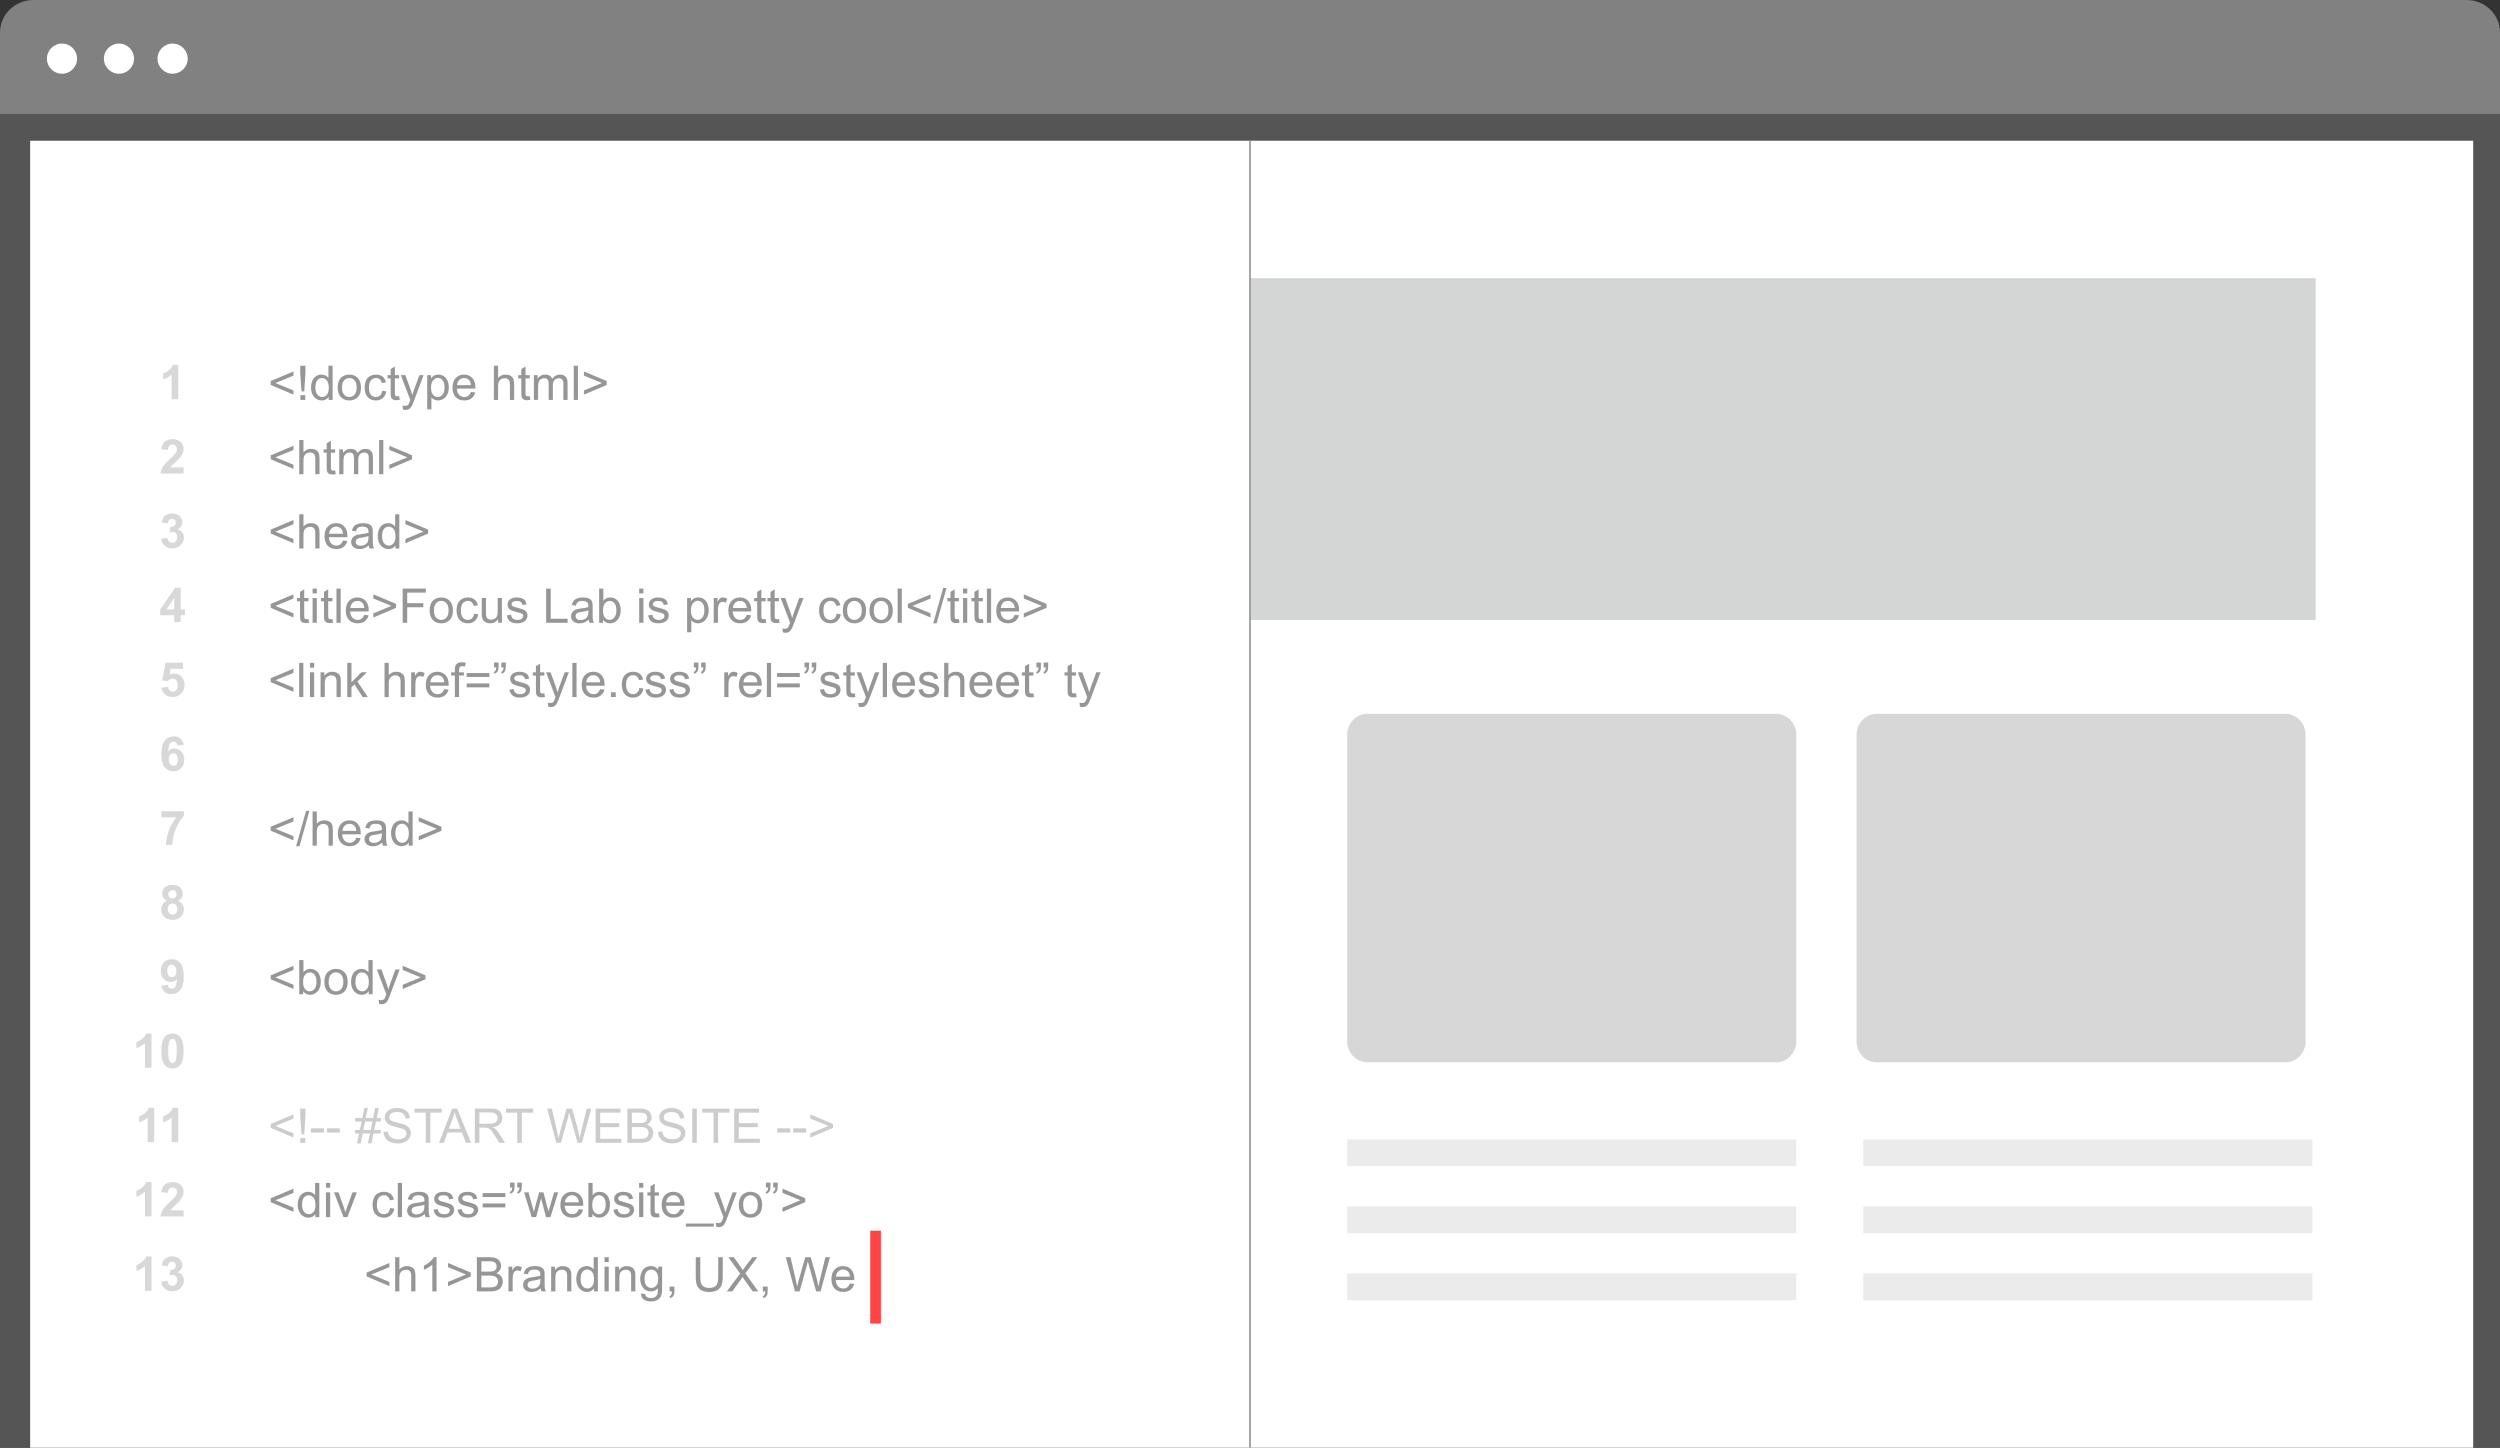 <?xml version="1.0" encoding="utf-8"?>
<!-- Generator: Adobe Illustrator 17.0.1, SVG Export Plug-In . SVG Version: 6.00 Build 0)  -->
<!DOCTYPE svg PUBLIC "-//W3C//DTD SVG 1.1//EN" "http://www.w3.org/Graphics/SVG/1.1/DTD/svg11.dtd">
<svg version="1.1" id="Layer_1" xmlns="http://www.w3.org/2000/svg" xmlns:xlink="http://www.w3.org/1999/xlink" x="0px" y="0px"
	 width="746px" height="432px" viewBox="0 0 746 432" enable-background="new 0 0 746 432" xml:space="preserve">
<rect x="0" y="0" width="746" height="432" fill="#333333" stroke="none"/>
<g id="Rounded_Rectangle_1_1_" enable-background="new    ">
	<g id="Rounded_Rectangle_1">
		<g>
			<path fill="#818181" d="M736,0H10C4.477,0,0,4.327,0,9.664v412.672C0,427.674,4.477,432,10,432h726c5.521,0,10-4.326,10-9.664
				V9.664C746,4.327,741.521,0,736,0z"/>
		</g>
	</g>
</g>
<g id="Rectangle_14_1_" enable-background="new    ">
	<g id="Rectangle_14">
		<g>
			<rect y="34.001" fill="#555555" width="746" height="401.833"/>
		</g>
	</g>
</g>
<g id="Rectangle_15_1_" enable-background="new    ">
	<g id="Rectangle_15">
		<g>
			<rect x="9" y="42" fill="#FFFFFF" width="729" height="393.833"/>
		</g>
	</g>
</g>
<g id="Rectangle_19_1_" enable-background="new    ">
	<g id="Rectangle_19">
		<g>
			<rect x="373" y="83" fill="#D4D6D6" width="318" height="102.001"/>
		</g>
	</g>
</g>
<g id="Ellipse_2_1_" enable-background="new    ">
	<g id="Ellipse_2">
		<g>
			<circle fill="#FFFFFF" cx="18.5" cy="17.5" r="4.5"/>
		</g>
	</g>
</g>
<g id="Ellipse_2_copy_1_" enable-background="new    ">
	<g id="Ellipse_2_copy">
		<g>
			<circle fill="#FFFFFF" cx="35.5" cy="17.5" r="4.5"/>
		</g>
	</g>
</g>
<g id="Ellipse_2_copy_2_1_" enable-background="new    ">
	<g id="Ellipse_2_copy_2">
		<g>
			<circle fill="#FFFFFF" cx="51.5" cy="17.5" r="4.5"/>
		</g>
	</g>
</g>
<g id="Rectangle_19_copy_3_1_" enable-background="new    ">
	<g id="Rectangle_19_copy_3">
		<g>
			<rect x="402" y="340" fill="#EBEBEB" width="134" height="8"/>
		</g>
	</g>
</g>
<g id="Rectangle_19_copy_4_1_" enable-background="new    ">
	<g id="Rectangle_19_copy_4">
		<g>
			<rect x="402" y="360" fill="#EBEBEB" width="134" height="8"/>
		</g>
	</g>
</g>
<g id="Rectangle_19_copy_5_1_" enable-background="new    ">
	<g id="Rectangle_19_copy_5">
		<g>
			<rect x="402" y="380" fill="#EBEBEB" width="134" height="8"/>
		</g>
	</g>
</g>
<g id="Rectangle_19_copy_6_5_" enable-background="new    ">
	<g id="Rectangle_19_copy_6">
		<g>
			<rect x="556" y="340" fill="#EBEBEB" width="134" height="8"/>
		</g>
	</g>
</g>
<g id="Rectangle_19_copy_6_4_" enable-background="new    ">
	<g id="Rectangle_19_copy_6_1_">
		<g>
			<rect x="556" y="360" fill="#EBEBEB" width="134" height="8"/>
		</g>
	</g>
</g>
<g id="Rectangle_19_copy_6_3_" enable-background="new    ">
	<g id="Rectangle_19_copy_6_2_">
		<g>
			<rect x="556" y="380" fill="#EBEBEB" width="134" height="8"/>
		</g>
	</g>
</g>
<g id="_x3C__x21_doctype_html_x3E___x3C_html_x3E___x3C_head_x3E___x3C_title_x3E_Focus_Lab_is_pretty_cool_x3C__x2F__1_">
	<g>
		<path fill="#979696" d="M80.781,114.87v-1.169l6.785-2.853v1.246l-5.38,2.199l5.38,2.22v1.246L80.781,114.87z"/>
		<path fill="#979696" d="M89.969,116.798l-0.384-5.407v-2.261h1.558v2.261l-0.363,5.407H89.969z M89.641,119.331v-1.427h1.446
			v1.427H89.641z"/>
		<path fill="#979696" d="M98.089,119.331v-0.933c-0.471,0.733-1.163,1.1-2.075,1.1c-0.592,0-1.136-0.163-1.632-0.487
			c-0.496-0.324-0.88-0.778-1.153-1.36c-0.272-0.582-0.409-1.251-0.409-2.007c0-0.738,0.123-1.407,0.37-2.008
			c0.247-0.601,0.617-1.061,1.111-1.381s1.045-0.48,1.656-0.48c0.447,0,0.846,0.094,1.195,0.282c0.35,0.188,0.634,0.433,0.853,0.734
			v-3.66h1.251v10.201L98.089,119.331L98.089,119.331z M94.113,115.643c0,0.946,0.2,1.654,0.601,2.122
			c0.4,0.469,0.874,0.703,1.418,0.703c0.55,0,1.017-0.224,1.401-0.671s0.577-1.131,0.577-2.049c0-1.012-0.196-1.754-0.587-2.227
			c-0.392-0.473-0.874-0.709-1.447-0.709c-0.559,0-1.026,0.227-1.401,0.682S94.113,114.664,94.113,115.643z"/>
		<path fill="#979696" d="M100.765,115.636c0-1.369,0.382-2.382,1.146-3.041c0.638-0.547,1.416-0.821,2.334-0.821
			c1.02,0,1.854,0.333,2.501,0.999s0.971,1.585,0.971,2.759c0,0.951-0.143,1.699-0.43,2.244c-0.287,0.545-0.704,0.968-1.251,1.27
			c-0.547,0.301-1.145,0.452-1.792,0.452c-1.039,0-1.879-0.332-2.519-0.995C101.085,117.839,100.765,116.883,100.765,115.636z
			 M102.058,115.636c0,0.946,0.207,1.655,0.622,2.125c0.415,0.471,0.937,0.707,1.565,0.707c0.624,0,1.144-0.237,1.558-0.71
			s0.622-1.194,0.622-2.164c0-0.914-0.208-1.606-0.625-2.077s-0.935-0.706-1.555-0.706c-0.629,0-1.151,0.234-1.565,0.703
			S102.058,114.689,102.058,115.636z"/>
		<path fill="#979696" d="M114.035,116.624l1.237,0.16c-0.135,0.849-0.481,1.514-1.038,1.994s-1.24,0.72-2.051,0.72
			c-1.016,0-1.832-0.331-2.449-0.992c-0.617-0.661-0.926-1.608-0.926-2.842c0-0.798,0.133-1.496,0.398-2.095
			s0.669-1.047,1.212-1.347c0.543-0.299,1.133-0.449,1.771-0.449c0.806,0,1.465,0.203,1.978,0.609
			c0.512,0.406,0.841,0.982,0.985,1.729l-1.223,0.188c-0.117-0.496-0.323-0.87-0.619-1.12s-0.653-0.376-1.073-0.376
			c-0.633,0-1.148,0.226-1.544,0.679c-0.396,0.452-0.594,1.168-0.594,2.146c0,0.993,0.191,1.714,0.573,2.164
			c0.382,0.45,0.88,0.675,1.495,0.675c0.494,0,0.906-0.151,1.237-0.452C113.737,117.714,113.946,117.25,114.035,116.624z"/>
		<path fill="#979696" d="M119.094,118.21l0.182,1.106c-0.354,0.074-0.671,0.112-0.95,0.112c-0.457,0-0.811-0.072-1.062-0.216
			c-0.252-0.144-0.429-0.333-0.531-0.567c-0.103-0.234-0.154-0.727-0.154-1.479v-4.252h-0.922v-0.974h0.922v-1.83l1.251-0.751v2.582
			h1.265v0.974h-1.265v4.321c0,0.357,0.022,0.587,0.066,0.689c0.044,0.102,0.116,0.184,0.216,0.244c0.1,0.061,0.244,0.09,0.43,0.09
			C118.682,118.259,118.865,118.243,119.094,118.21z"/>
		<path fill="#979696" d="M120.268,122.177l-0.14-1.176c0.275,0.074,0.515,0.111,0.72,0.111c0.28,0,0.503-0.046,0.671-0.139
			s0.305-0.223,0.412-0.39c0.079-0.125,0.208-0.436,0.384-0.932c0.023-0.07,0.061-0.172,0.112-0.306l-2.816-7.404h1.356l1.544,4.28
			c0.2,0.542,0.38,1.113,0.538,1.711c0.145-0.575,0.317-1.136,0.517-1.684l1.586-4.308h1.257l-2.823,7.516
			c-0.303,0.812-0.538,1.371-0.706,1.677c-0.224,0.413-0.48,0.716-0.769,0.908s-0.633,0.289-1.034,0.289
			C120.836,122.33,120.566,122.279,120.268,122.177z"/>
		<path fill="#979696" d="M127.479,122.163V111.94h1.146v0.96c0.27-0.376,0.575-0.658,0.916-0.846
			c0.34-0.188,0.752-0.282,1.237-0.282c0.633,0,1.192,0.163,1.677,0.487s0.85,0.783,1.097,1.374c0.247,0.592,0.37,1.24,0.37,1.945
			c0,0.756-0.136,1.437-0.409,2.042s-0.668,1.069-1.188,1.392c-0.52,0.322-1.065,0.483-1.639,0.483
			c-0.419,0-0.795-0.088-1.128-0.265c-0.333-0.176-0.606-0.399-0.821-0.668v3.598h-1.258L127.479,122.163L127.479,122.163z
			 M128.618,115.677c0,0.951,0.193,1.654,0.58,2.108c0.387,0.454,0.855,0.682,1.405,0.682c0.559,0,1.038-0.235,1.436-0.707
			c0.398-0.471,0.597-1.2,0.597-2.188c0-0.941-0.194-1.646-0.583-2.115c-0.389-0.469-0.854-0.703-1.394-0.703
			c-0.536,0-1.01,0.249-1.422,0.748C128.824,114.001,128.618,114.727,128.618,115.677z"/>
		<path fill="#979696" d="M140.518,116.951l1.3,0.16c-0.205,0.756-0.585,1.343-1.139,1.76c-0.555,0.417-1.263,0.626-2.125,0.626
			c-1.085,0-1.946-0.333-2.582-0.999s-0.954-1.599-0.954-2.801c0-1.243,0.322-2.208,0.964-2.896c0.643-0.687,1.477-1.03,2.501-1.03
			c0.992,0,1.803,0.336,2.432,1.009c0.629,0.672,0.943,1.619,0.943,2.839c0,0.074-0.002,0.186-0.007,0.334h-5.534
			c0.046,0.812,0.277,1.434,0.692,1.865c0.415,0.432,0.932,0.647,1.551,0.647c0.461,0,0.854-0.121,1.181-0.362
			C140.068,117.863,140.327,117.479,140.518,116.951z M136.388,114.926h4.144c-0.056-0.622-0.214-1.088-0.475-1.399
			c-0.4-0.482-0.92-0.724-1.558-0.724c-0.578,0-1.063,0.193-1.457,0.578C136.648,113.766,136.43,114.281,136.388,114.926z"/>
		<path fill="#979696" d="M147.373,119.331V109.13h1.258v3.66c0.587-0.677,1.328-1.016,2.222-1.016c0.549,0,1.027,0.108,1.432,0.324
			c0.405,0.216,0.695,0.514,0.87,0.894c0.175,0.38,0.262,0.933,0.262,1.656v4.683h-1.258v-4.683c0-0.626-0.136-1.082-0.409-1.367
			c-0.273-0.286-0.658-0.428-1.157-0.428c-0.373,0-0.723,0.096-1.052,0.289c-0.328,0.192-0.562,0.453-0.702,0.783
			c-0.14,0.329-0.209,0.784-0.209,1.364v4.043L147.373,119.331L147.373,119.331z"/>
		<path fill="#979696" d="M158.078,118.21l0.182,1.106c-0.354,0.074-0.671,0.112-0.95,0.112c-0.457,0-0.811-0.072-1.062-0.216
			c-0.252-0.144-0.429-0.333-0.531-0.567c-0.103-0.234-0.154-0.727-0.154-1.479v-4.252h-0.922v-0.974h0.922v-1.83l1.251-0.751v2.582
			h1.265v0.974h-1.265v4.321c0,0.357,0.022,0.587,0.066,0.689c0.044,0.102,0.116,0.184,0.216,0.244c0.1,0.061,0.244,0.09,0.43,0.09
			C157.666,118.259,157.85,118.243,158.078,118.21z"/>
		<path fill="#979696" d="M159.308,119.331v-7.39h1.125v1.037c0.233-0.362,0.542-0.653,0.929-0.874s0.827-0.331,1.321-0.331
			c0.55,0,1,0.114,1.352,0.341c0.352,0.228,0.6,0.545,0.744,0.954c0.587-0.863,1.351-1.294,2.292-1.294
			c0.736,0,1.302,0.203,1.698,0.609s0.594,1.031,0.594,1.875v5.073h-1.251v-4.655c0-0.501-0.041-0.862-0.122-1.082
			s-0.229-0.398-0.444-0.532c-0.214-0.135-0.466-0.202-0.754-0.202c-0.522,0-0.955,0.173-1.3,0.519s-0.517,0.899-0.517,1.66v4.293
			h-1.258v-4.801c0-0.557-0.103-0.975-0.308-1.253s-0.541-0.417-1.006-0.417c-0.354,0-0.682,0.093-0.982,0.278
			c-0.3,0.185-0.519,0.457-0.653,0.814c-0.135,0.357-0.203,0.872-0.203,1.545v3.834L159.308,119.331L159.308,119.331z"/>
		<path fill="#979696" d="M171.201,119.331V109.13h1.258v10.201C172.459,119.331,171.201,119.331,171.201,119.331z"/>
		<path fill="#979696" d="M181.032,114.87l-6.785,2.888v-1.246l5.374-2.22l-5.374-2.199v-1.246l6.785,2.853V114.87z"/>
		<path fill="#979696" d="M80.781,137.039v-1.169l6.785-2.853v1.246l-5.38,2.199l5.38,2.22v1.246L80.781,137.039z"/>
		<path fill="#979696" d="M89.298,141.5v-10.201h1.258v3.66c0.587-0.677,1.328-1.016,2.222-1.016c0.549,0,1.027,0.108,1.432,0.324
			s0.695,0.514,0.87,0.894c0.175,0.38,0.262,0.933,0.262,1.656v4.683h-1.258v-4.683c0-0.626-0.136-1.082-0.409-1.367
			c-0.273-0.286-0.658-0.428-1.157-0.428c-0.373,0-0.723,0.096-1.052,0.289c-0.328,0.192-0.562,0.453-0.702,0.783
			c-0.14,0.329-0.209,0.784-0.209,1.364v4.043L89.298,141.5L89.298,141.5z"/>
		<path fill="#979696" d="M100.003,140.379l0.182,1.106c-0.354,0.074-0.671,0.112-0.95,0.112c-0.457,0-0.811-0.072-1.062-0.216
			c-0.252-0.144-0.429-0.333-0.531-0.567c-0.103-0.234-0.154-0.727-0.154-1.479v-4.252h-0.922v-0.974h0.922v-1.83l1.251-0.751v2.582
			h1.265v0.974h-1.265v4.321c0,0.357,0.022,0.587,0.066,0.689c0.044,0.102,0.116,0.184,0.216,0.244c0.1,0.061,0.244,0.09,0.43,0.09
			C99.591,140.428,99.775,140.412,100.003,140.379z"/>
		<path fill="#979696" d="M101.233,141.5v-7.39h1.125v1.037c0.233-0.362,0.542-0.653,0.929-0.874s0.827-0.331,1.321-0.331
			c0.55,0,1,0.114,1.352,0.341c0.352,0.228,0.6,0.545,0.744,0.954c0.587-0.863,1.351-1.294,2.292-1.294
			c0.736,0,1.302,0.203,1.698,0.609c0.396,0.406,0.594,1.031,0.594,1.875v5.073h-1.251v-4.655c0-0.501-0.041-0.862-0.122-1.082
			s-0.229-0.398-0.444-0.532c-0.214-0.135-0.466-0.202-0.754-0.202c-0.522,0-0.955,0.173-1.3,0.519s-0.517,0.899-0.517,1.66v4.293
			h-1.258V136.7c0-0.557-0.103-0.975-0.308-1.253s-0.541-0.417-1.006-0.417c-0.354,0-0.682,0.093-0.982,0.278
			s-0.519,0.457-0.653,0.814c-0.135,0.357-0.203,0.872-0.203,1.545v3.834L101.233,141.5L101.233,141.5z"/>
		<path fill="#979696" d="M113.126,141.5v-10.201h1.258V141.5H113.126z"/>
		<path fill="#979696" d="M122.958,137.039l-6.785,2.888v-1.246l5.374-2.22l-5.374-2.199v-1.246l6.785,2.853
			C122.958,135.869,122.958,137.039,122.958,137.039z"/>
		<path fill="#979696" d="M80.781,159.208v-1.169l6.785-2.853v1.246l-5.38,2.199l5.38,2.22v1.246L80.781,159.208z"/>
		<path fill="#979696" d="M89.298,163.668v-10.201h1.258v3.66c0.587-0.677,1.328-1.016,2.222-1.016c0.549,0,1.027,0.108,1.432,0.324
			s0.695,0.514,0.87,0.894c0.175,0.38,0.262,0.933,0.262,1.656v4.683h-1.258v-4.683c0-0.626-0.136-1.082-0.409-1.367
			c-0.273-0.286-0.658-0.428-1.157-0.428c-0.373,0-0.723,0.096-1.052,0.289c-0.328,0.192-0.562,0.453-0.702,0.783
			c-0.14,0.329-0.209,0.784-0.209,1.364v4.043L89.298,163.668L89.298,163.668z"/>
		<path fill="#979696" d="M102.337,161.288l1.3,0.16c-0.205,0.756-0.585,1.343-1.139,1.76c-0.555,0.417-1.263,0.626-2.125,0.626
			c-1.085,0-1.946-0.333-2.582-0.999s-0.954-1.599-0.954-2.801c0-1.243,0.322-2.208,0.964-2.895c0.643-0.687,1.477-1.03,2.501-1.03
			c0.992,0,1.803,0.336,2.432,1.009c0.629,0.672,0.943,1.619,0.943,2.839c0,0.074-0.002,0.186-0.007,0.334h-5.534
			c0.046,0.812,0.277,1.434,0.692,1.865c0.415,0.432,0.932,0.647,1.551,0.647c0.461,0,0.854-0.121,1.181-0.362
			C101.887,162.2,102.146,161.817,102.337,161.288z M98.208,159.263h4.144c-0.056-0.622-0.214-1.088-0.475-1.399
			c-0.4-0.482-0.92-0.724-1.558-0.724c-0.578,0-1.063,0.193-1.457,0.578C98.467,158.104,98.25,158.618,98.208,159.263z"/>
		<path fill="#979696" d="M110.059,162.756c-0.466,0.395-0.914,0.673-1.345,0.835c-0.431,0.163-0.893,0.244-1.387,0.244
			c-0.815,0-1.442-0.198-1.88-0.595c-0.438-0.397-0.657-0.904-0.657-1.521c0-0.362,0.083-0.692,0.248-0.992s0.382-0.54,0.65-0.72
			c0.268-0.181,0.569-0.318,0.905-0.411c0.247-0.065,0.62-0.127,1.118-0.188c1.016-0.121,1.763-0.264,2.243-0.431
			c0.004-0.172,0.007-0.281,0.007-0.327c0-0.51-0.119-0.87-0.356-1.079c-0.321-0.283-0.799-0.424-1.433-0.424
			c-0.591,0-1.028,0.103-1.31,0.31s-0.49,0.572-0.625,1.096l-1.229-0.167c0.112-0.524,0.295-0.947,0.552-1.27
			c0.256-0.322,0.626-0.57,1.111-0.744c0.484-0.174,1.045-0.261,1.684-0.261c0.634,0,1.148,0.074,1.544,0.223
			s0.687,0.335,0.874,0.56c0.186,0.225,0.317,0.509,0.391,0.853c0.042,0.213,0.063,0.599,0.063,1.155v1.67
			c0,1.165,0.027,1.901,0.081,2.209c0.053,0.309,0.159,0.604,0.318,0.887h-1.314C110.18,163.408,110.096,163.104,110.059,162.756z
			 M109.954,159.959c-0.457,0.186-1.142,0.343-2.055,0.473c-0.517,0.074-0.883,0.158-1.097,0.25
			c-0.214,0.093-0.379,0.229-0.496,0.407c-0.116,0.179-0.174,0.377-0.174,0.595c0,0.334,0.126,0.613,0.381,0.835
			c0.253,0.223,0.625,0.334,1.114,0.334c0.484,0,0.916-0.105,1.293-0.317c0.377-0.211,0.654-0.5,0.832-0.866
			c0.135-0.283,0.203-0.701,0.203-1.252L109.954,159.959L109.954,159.959z"/>
		<path fill="#979696" d="M117.99,163.668v-0.933c-0.471,0.733-1.163,1.1-2.075,1.1c-0.592,0-1.136-0.163-1.632-0.487
			c-0.496-0.324-0.88-0.778-1.153-1.36c-0.272-0.582-0.409-1.251-0.409-2.007c0-0.738,0.123-1.407,0.37-2.008
			s0.617-1.061,1.111-1.381c0.494-0.32,1.045-0.48,1.656-0.48c0.447,0,0.846,0.094,1.195,0.282c0.35,0.188,0.634,0.433,0.853,0.734
			v-3.66h1.251v10.201L117.99,163.668L117.99,163.668z M114.014,159.98c0,0.946,0.2,1.654,0.601,2.122
			c0.4,0.469,0.874,0.703,1.418,0.703c0.55,0,1.017-0.224,1.401-0.671s0.577-1.131,0.577-2.049c0-1.012-0.196-1.754-0.587-2.227
			c-0.392-0.473-0.874-0.709-1.447-0.709c-0.559,0-1.026,0.227-1.401,0.682S114.014,159.001,114.014,159.98z"/>
		<path fill="#979696" d="M127.758,159.208l-6.785,2.888v-1.246l5.374-2.22l-5.374-2.199v-1.246l6.785,2.853
			C127.758,158.038,127.758,159.208,127.758,159.208z"/>
		<path fill="#979696" d="M80.781,181.376v-1.169l6.785-2.853v1.246l-5.38,2.199l5.38,2.22v1.246L80.781,181.376z"/>
		<path fill="#979696" d="M92.044,184.716l0.182,1.106c-0.354,0.074-0.671,0.112-0.95,0.112c-0.457,0-0.811-0.072-1.062-0.216
			c-0.252-0.144-0.429-0.333-0.531-0.567c-0.103-0.234-0.154-0.727-0.154-1.479v-4.252h-0.922v-0.974h0.922v-1.83l1.251-0.751v2.582
			h1.265v0.974H90.78v4.321c0,0.357,0.022,0.587,0.066,0.689c0.044,0.102,0.116,0.184,0.216,0.244c0.1,0.061,0.244,0.09,0.43,0.09
			C91.632,184.765,91.816,184.749,92.044,184.716z"/>
		<path fill="#979696" d="M93.281,177.076v-1.44h1.258v1.44H93.281z M93.281,185.836v-7.39h1.258v7.39H93.281z"/>
		<path fill="#979696" d="M99.2,184.716l0.182,1.106c-0.354,0.074-0.671,0.112-0.95,0.112c-0.457,0-0.811-0.072-1.062-0.216
			c-0.252-0.144-0.429-0.333-0.531-0.567c-0.103-0.234-0.154-0.727-0.154-1.479v-4.252h-0.922v-0.974h0.922v-1.83l1.251-0.751v2.582
			H99.2v0.974h-1.265v4.321c0,0.357,0.022,0.587,0.066,0.689s0.116,0.184,0.216,0.244c0.1,0.061,0.244,0.09,0.43,0.09
			C98.788,184.765,98.971,184.749,99.2,184.716z"/>
		<path fill="#979696" d="M100.402,185.836v-10.201h1.258v10.201H100.402z"/>
		<path fill="#979696" d="M108.689,183.457l1.3,0.16c-0.205,0.756-0.585,1.343-1.139,1.76c-0.555,0.417-1.263,0.626-2.125,0.626
			c-1.085,0-1.946-0.333-2.582-0.999s-0.954-1.599-0.954-2.801c0-1.243,0.322-2.208,0.964-2.895c0.643-0.687,1.477-1.03,2.501-1.03
			c0.992,0,1.803,0.336,2.432,1.009c0.629,0.672,0.943,1.619,0.943,2.839c0,0.074-0.002,0.186-0.007,0.334h-5.534
			c0.046,0.812,0.277,1.434,0.692,1.865c0.415,0.432,0.932,0.647,1.551,0.647c0.461,0,0.854-0.121,1.181-0.362
			C108.239,184.369,108.498,183.985,108.689,183.457z M104.559,181.432h4.144c-0.056-0.622-0.214-1.088-0.475-1.399
			c-0.4-0.482-0.92-0.724-1.558-0.724c-0.578,0-1.063,0.193-1.457,0.578C104.819,180.272,104.601,180.787,104.559,181.432z"/>
		<path fill="#979696" d="M118.192,181.376l-6.785,2.888v-1.246l5.374-2.22l-5.374-2.199v-1.246l6.785,2.853V181.376z"/>
		<path fill="#979696" d="M120.155,185.836v-10.201h6.911v1.204h-5.555v3.159h4.808v1.204h-4.808v4.634L120.155,185.836
			L120.155,185.836z"/>
		<path fill="#979696" d="M128.198,182.142c0-1.369,0.382-2.382,1.146-3.041c0.638-0.547,1.416-0.821,2.334-0.821
			c1.02,0,1.854,0.333,2.501,0.999s0.971,1.585,0.971,2.759c0,0.951-0.143,1.699-0.43,2.244c-0.287,0.545-0.704,0.968-1.251,1.27
			c-0.547,0.301-1.145,0.452-1.792,0.452c-1.039,0-1.879-0.332-2.519-0.995C128.519,184.345,128.198,183.389,128.198,182.142z
			 M129.491,182.142c0,0.946,0.207,1.655,0.622,2.125c0.415,0.471,0.937,0.707,1.565,0.707c0.624,0,1.144-0.237,1.558-0.71
			s0.622-1.194,0.622-2.164c0-0.914-0.208-1.606-0.625-2.077s-0.935-0.706-1.555-0.706c-0.629,0-1.151,0.234-1.565,0.703
			C129.699,180.489,129.491,181.195,129.491,182.142z"/>
		<path fill="#979696" d="M141.468,183.129l1.237,0.16c-0.135,0.849-0.481,1.514-1.038,1.994c-0.557,0.48-1.24,0.72-2.051,0.72
			c-1.016,0-1.832-0.331-2.449-0.992c-0.617-0.661-0.926-1.608-0.926-2.842c0-0.798,0.133-1.496,0.398-2.095
			s0.669-1.047,1.212-1.347c0.543-0.299,1.133-0.449,1.771-0.449c0.806,0,1.465,0.203,1.978,0.609
			c0.512,0.406,0.841,0.982,0.985,1.729l-1.223,0.188c-0.117-0.496-0.323-0.87-0.619-1.12s-0.653-0.376-1.073-0.376
			c-0.633,0-1.148,0.226-1.544,0.679c-0.396,0.452-0.594,1.168-0.594,2.146c0,0.993,0.191,1.714,0.573,2.164s0.88,0.675,1.495,0.675
			c0.494,0,0.906-0.151,1.237-0.452C141.17,184.22,141.379,183.756,141.468,183.129z"/>
		<path fill="#979696" d="M148.644,185.836v-1.085c-0.578,0.835-1.362,1.252-2.355,1.252c-0.438,0-0.847-0.083-1.226-0.25
			c-0.38-0.167-0.662-0.377-0.846-0.63c-0.184-0.252-0.313-0.562-0.388-0.929c-0.051-0.246-0.077-0.636-0.077-1.169v-4.579h1.258
			v4.099c0,0.654,0.025,1.095,0.077,1.322c0.079,0.33,0.247,0.588,0.503,0.776c0.256,0.188,0.573,0.282,0.951,0.282
			c0.377,0,0.731-0.096,1.062-0.289c0.331-0.192,0.565-0.455,0.702-0.787s0.206-0.813,0.206-1.444v-3.959h1.258v7.39
			L148.644,185.836L148.644,185.836z"/>
		<path fill="#979696" d="M151.237,183.63l1.244-0.195c0.07,0.497,0.264,0.877,0.583,1.142c0.319,0.264,0.765,0.396,1.338,0.396
			c0.578,0,1.006-0.117,1.286-0.352c0.28-0.234,0.419-0.509,0.419-0.825c0-0.283-0.124-0.505-0.37-0.668
			c-0.172-0.111-0.601-0.252-1.286-0.424c-0.922-0.232-1.562-0.433-1.918-0.602s-0.626-0.403-0.811-0.703s-0.276-0.63-0.276-0.992
			c0-0.329,0.076-0.634,0.227-0.915c0.151-0.281,0.357-0.514,0.618-0.699c0.196-0.144,0.462-0.266,0.8-0.365
			c0.338-0.1,0.7-0.15,1.086-0.15c0.583,0,1.094,0.083,1.534,0.25s0.765,0.393,0.975,0.679c0.209,0.285,0.354,0.667,0.433,1.145
			l-1.23,0.167c-0.056-0.38-0.218-0.677-0.485-0.891c-0.268-0.213-0.646-0.32-1.136-0.32c-0.578,0-0.99,0.095-1.237,0.286
			c-0.247,0.19-0.37,0.413-0.37,0.668c0,0.162,0.051,0.309,0.154,0.438c0.103,0.134,0.263,0.246,0.482,0.334
			c0.126,0.046,0.496,0.153,1.111,0.32c0.89,0.237,1.51,0.431,1.862,0.581c0.352,0.151,0.628,0.37,0.828,0.658
			c0.2,0.288,0.301,0.645,0.301,1.072c0,0.417-0.123,0.811-0.367,1.179c-0.245,0.369-0.597,0.654-1.059,0.856
			c-0.461,0.202-0.983,0.303-1.565,0.303c-0.964,0-1.699-0.199-2.205-0.599C151.699,185.006,151.376,184.415,151.237,183.63z"/>
		<path fill="#979696" d="M162.976,185.836v-10.201h1.355v8.998h5.045v1.204L162.976,185.836L162.976,185.836z"/>
		<path fill="#979696" d="M175.672,184.925c-0.466,0.395-0.914,0.673-1.345,0.835c-0.431,0.163-0.893,0.244-1.387,0.244
			c-0.815,0-1.442-0.198-1.88-0.595s-0.657-0.904-0.657-1.521c0-0.362,0.083-0.692,0.248-0.992c0.165-0.3,0.382-0.54,0.65-0.72
			c0.268-0.181,0.569-0.318,0.905-0.411c0.247-0.065,0.62-0.127,1.118-0.188c1.016-0.121,1.763-0.264,2.243-0.431
			c0.004-0.172,0.007-0.281,0.007-0.327c0-0.51-0.119-0.87-0.356-1.079c-0.321-0.283-0.799-0.424-1.433-0.424
			c-0.591,0-1.028,0.103-1.31,0.31s-0.49,0.572-0.625,1.096l-1.229-0.167c0.112-0.524,0.295-0.947,0.552-1.27
			c0.256-0.322,0.626-0.57,1.111-0.744c0.484-0.174,1.045-0.261,1.684-0.261c0.634,0,1.148,0.074,1.544,0.223
			s0.687,0.335,0.874,0.56c0.186,0.225,0.317,0.509,0.391,0.853c0.042,0.213,0.063,0.599,0.063,1.155v1.67
			c0,1.165,0.027,1.901,0.081,2.209c0.053,0.309,0.159,0.604,0.318,0.887h-1.314C175.793,185.577,175.709,185.273,175.672,184.925z
			 M175.568,182.127c-0.457,0.186-1.142,0.343-2.055,0.473c-0.517,0.074-0.883,0.158-1.097,0.25
			c-0.214,0.093-0.379,0.229-0.496,0.407c-0.116,0.179-0.174,0.377-0.174,0.595c0,0.334,0.126,0.613,0.381,0.835
			c0.253,0.223,0.625,0.334,1.114,0.334c0.484,0,0.916-0.105,1.293-0.317c0.377-0.211,0.654-0.5,0.832-0.866
			c0.135-0.283,0.203-0.701,0.203-1.252L175.568,182.127L175.568,182.127z"/>
		<path fill="#979696" d="M179.949,185.836h-1.167v-10.201h1.258v3.639c0.531-0.663,1.208-0.995,2.033-0.995
			c0.457,0,0.889,0.092,1.296,0.275s0.743,0.441,1.006,0.772s0.469,0.732,0.619,1.2c0.149,0.469,0.224,0.97,0.224,1.503
			c0,1.266-0.314,2.245-0.943,2.937c-0.629,0.691-1.384,1.037-2.264,1.037c-0.876,0-1.563-0.364-2.062-1.092L179.949,185.836
			L179.949,185.836z M179.935,182.086c0,0.886,0.121,1.526,0.363,1.92c0.396,0.645,0.932,0.967,1.607,0.967
			c0.55,0,1.025-0.238,1.426-0.713c0.4-0.476,0.601-1.184,0.601-2.126c0-0.965-0.192-1.677-0.577-2.136
			c-0.384-0.459-0.849-0.689-1.394-0.689c-0.55,0-1.025,0.238-1.425,0.713C180.135,180.498,179.935,181.186,179.935,182.086z"/>
		<path fill="#979696" d="M190.731,177.076v-1.44h1.258v1.44H190.731z M190.731,185.836v-7.39h1.258v7.39H190.731z"/>
		<path fill="#979696" d="M193.4,183.63l1.244-0.195c0.07,0.497,0.264,0.877,0.583,1.142c0.319,0.264,0.765,0.396,1.338,0.396
			c0.578,0,1.006-0.117,1.286-0.352c0.28-0.234,0.419-0.509,0.419-0.825c0-0.283-0.124-0.505-0.37-0.668
			c-0.172-0.111-0.601-0.252-1.286-0.424c-0.922-0.232-1.562-0.433-1.918-0.602s-0.626-0.403-0.811-0.703s-0.276-0.63-0.276-0.992
			c0-0.329,0.076-0.634,0.227-0.915c0.151-0.281,0.357-0.514,0.618-0.699c0.196-0.144,0.462-0.266,0.8-0.365
			c0.338-0.1,0.7-0.15,1.086-0.15c0.583,0,1.094,0.083,1.534,0.25s0.765,0.393,0.975,0.679c0.209,0.285,0.354,0.667,0.433,1.145
			l-1.23,0.167c-0.056-0.38-0.218-0.677-0.485-0.891c-0.268-0.213-0.646-0.32-1.136-0.32c-0.578,0-0.99,0.095-1.237,0.286
			c-0.247,0.19-0.37,0.413-0.37,0.668c0,0.162,0.051,0.309,0.154,0.438c0.103,0.134,0.263,0.246,0.482,0.334
			c0.126,0.046,0.496,0.153,1.111,0.32c0.89,0.237,1.51,0.431,1.862,0.581c0.352,0.151,0.628,0.37,0.828,0.658
			c0.2,0.288,0.301,0.645,0.301,1.072c0,0.417-0.123,0.811-0.367,1.179c-0.245,0.369-0.597,0.654-1.059,0.856
			c-0.461,0.202-0.983,0.303-1.565,0.303c-0.964,0-1.699-0.199-2.205-0.599C193.862,185.006,193.54,184.415,193.4,183.63z"/>
		<path fill="#979696" d="M205.035,188.668v-10.222h1.146v0.96c0.27-0.376,0.575-0.658,0.916-0.846
			c0.34-0.188,0.752-0.282,1.237-0.282c0.633,0,1.192,0.163,1.677,0.487s0.85,0.783,1.097,1.374c0.247,0.592,0.37,1.24,0.37,1.945
			c0,0.756-0.136,1.437-0.409,2.042s-0.668,1.069-1.188,1.392c-0.52,0.322-1.065,0.483-1.639,0.483
			c-0.419,0-0.795-0.088-1.128-0.265c-0.333-0.176-0.606-0.399-0.821-0.668v3.598h-1.258L205.035,188.668L205.035,188.668z
			 M206.174,182.183c0,0.951,0.193,1.654,0.58,2.108c0.387,0.454,0.855,0.682,1.405,0.682c0.559,0,1.038-0.235,1.436-0.707
			c0.398-0.471,0.597-1.2,0.597-2.188c0-0.941-0.194-1.646-0.583-2.115c-0.389-0.469-0.854-0.703-1.394-0.703
			c-0.536,0-1.01,0.249-1.422,0.748C206.38,180.507,206.174,181.232,206.174,182.183z"/>
		<path fill="#979696" d="M212.979,185.836v-7.39h1.132v1.121c0.289-0.524,0.555-0.87,0.8-1.037c0.245-0.167,0.514-0.25,0.807-0.25
			c0.424,0,0.855,0.135,1.293,0.404l-0.434,1.162c-0.307-0.181-0.615-0.271-0.922-0.271c-0.275,0-0.521,0.083-0.741,0.247
			c-0.219,0.165-0.375,0.393-0.468,0.686c-0.14,0.445-0.21,0.932-0.21,1.461v3.869h-1.257V185.836z"/>
		<path fill="#979696" d="M222.839,183.457l1.3,0.16c-0.205,0.756-0.585,1.343-1.139,1.76c-0.555,0.417-1.263,0.626-2.125,0.626
			c-1.085,0-1.946-0.333-2.582-0.999s-0.954-1.599-0.954-2.801c0-1.243,0.322-2.208,0.964-2.895c0.643-0.687,1.477-1.03,2.501-1.03
			c0.992,0,1.803,0.336,2.432,1.009c0.629,0.672,0.943,1.619,0.943,2.839c0,0.074-0.002,0.186-0.007,0.334h-5.534
			c0.046,0.812,0.277,1.434,0.692,1.865c0.415,0.432,0.932,0.647,1.551,0.647c0.461,0,0.854-0.121,1.181-0.362
			C222.389,184.369,222.648,183.985,222.839,183.457z M218.709,181.432h4.144c-0.056-0.622-0.214-1.088-0.475-1.399
			c-0.4-0.482-0.92-0.724-1.558-0.724c-0.578,0-1.063,0.193-1.457,0.578C218.969,180.272,218.751,180.787,218.709,181.432z"/>
		<path fill="#979696" d="M228.464,184.716l0.182,1.106c-0.354,0.074-0.671,0.112-0.95,0.112c-0.457,0-0.811-0.072-1.062-0.216
			c-0.252-0.144-0.429-0.333-0.531-0.567c-0.103-0.234-0.154-0.727-0.154-1.479v-4.252h-0.922v-0.974h0.922v-1.83l1.251-0.751v2.582
			h1.265v0.974H227.2v4.321c0,0.357,0.022,0.587,0.066,0.689s0.116,0.184,0.216,0.244c0.1,0.061,0.244,0.09,0.43,0.09
			C228.052,184.765,228.236,184.749,228.464,184.716z"/>
		<path fill="#979696" d="M232.44,184.716l0.182,1.106c-0.354,0.074-0.671,0.112-0.95,0.112c-0.457,0-0.811-0.072-1.062-0.216
			c-0.252-0.144-0.429-0.333-0.531-0.567c-0.103-0.234-0.154-0.727-0.154-1.479v-4.252h-0.922v-0.974h0.922v-1.83l1.251-0.751v2.582
			h1.265v0.974h-1.265v4.321c0,0.357,0.022,0.587,0.066,0.689s0.116,0.184,0.216,0.244c0.1,0.061,0.244,0.09,0.43,0.09
			C232.028,184.765,232.212,184.749,232.44,184.716z"/>
		<path fill="#979696" d="M233.614,188.683l-0.14-1.176c0.275,0.074,0.515,0.111,0.72,0.111c0.28,0,0.503-0.046,0.671-0.139
			s0.305-0.223,0.412-0.39c0.079-0.125,0.208-0.436,0.384-0.932c0.023-0.07,0.061-0.172,0.112-0.306l-2.816-7.404h1.356l1.544,4.28
			c0.2,0.542,0.38,1.113,0.538,1.711c0.145-0.575,0.317-1.136,0.517-1.684l1.586-4.308h1.257l-2.823,7.516
			c-0.303,0.812-0.538,1.371-0.706,1.677c-0.224,0.413-0.48,0.716-0.769,0.908s-0.633,0.289-1.034,0.289
			C234.183,188.835,233.913,188.785,233.614,188.683z"/>
		<path fill="#979696" d="M249.644,183.129l1.237,0.16c-0.135,0.849-0.481,1.514-1.038,1.994c-0.557,0.48-1.24,0.72-2.051,0.72
			c-1.016,0-1.832-0.331-2.449-0.992c-0.617-0.661-0.926-1.608-0.926-2.842c0-0.798,0.133-1.496,0.398-2.095
			s0.669-1.047,1.212-1.347c0.543-0.299,1.133-0.449,1.771-0.449c0.806,0,1.465,0.203,1.978,0.609
			c0.512,0.406,0.841,0.982,0.985,1.729l-1.223,0.188c-0.117-0.496-0.323-0.87-0.619-1.12s-0.653-0.376-1.073-0.376
			c-0.633,0-1.148,0.226-1.544,0.679c-0.396,0.452-0.594,1.168-0.594,2.146c0,0.993,0.191,1.714,0.573,2.164s0.88,0.675,1.495,0.675
			c0.494,0,0.906-0.151,1.237-0.452C249.346,184.22,249.556,183.756,249.644,183.129z"/>
		<path fill="#979696" d="M251.489,182.142c0-1.369,0.382-2.382,1.146-3.041c0.638-0.547,1.416-0.821,2.334-0.821
			c1.02,0,1.854,0.333,2.501,0.999s0.971,1.585,0.971,2.759c0,0.951-0.143,1.699-0.43,2.244s-0.704,0.968-1.251,1.27
			c-0.547,0.301-1.145,0.452-1.792,0.452c-1.039,0-1.879-0.332-2.519-0.995C251.809,184.345,251.489,183.389,251.489,182.142z
			 M252.782,182.142c0,0.946,0.207,1.655,0.622,2.125c0.415,0.471,0.937,0.707,1.565,0.707c0.624,0,1.144-0.237,1.558-0.71
			s0.622-1.194,0.622-2.164c0-0.914-0.208-1.606-0.625-2.077s-0.935-0.706-1.555-0.706c-0.629,0-1.151,0.234-1.565,0.703
			C252.99,180.489,252.782,181.195,252.782,182.142z"/>
		<path fill="#979696" d="M259.448,182.142c0-1.369,0.382-2.382,1.146-3.041c0.638-0.547,1.416-0.821,2.334-0.821
			c1.02,0,1.854,0.333,2.501,0.999s0.971,1.585,0.971,2.759c0,0.951-0.143,1.699-0.43,2.244s-0.704,0.968-1.251,1.27
			c-0.547,0.301-1.145,0.452-1.792,0.452c-1.039,0-1.879-0.332-2.519-0.995C259.768,184.345,259.448,183.389,259.448,182.142z
			 M260.741,182.142c0,0.946,0.207,1.655,0.622,2.125c0.415,0.471,0.937,0.707,1.565,0.707c0.624,0,1.144-0.237,1.558-0.71
			s0.622-1.194,0.622-2.164c0-0.914-0.208-1.606-0.625-2.077s-0.935-0.706-1.555-0.706c-0.629,0-1.151,0.234-1.565,0.703
			C260.949,180.489,260.741,181.195,260.741,182.142z"/>
		<path fill="#979696" d="M267.847,185.836v-10.201h1.258v10.201H267.847z"/>
		<path fill="#979696" d="M270.894,181.376v-1.169l6.785-2.853v1.246l-5.38,2.199l5.38,2.22v1.246L270.894,181.376z"/>
		<path fill="#979696" d="M278.468,186.01l2.97-10.549h1.006l-2.963,10.549H278.468z"/>
		<path fill="#979696" d="M286.133,184.716l0.182,1.106c-0.354,0.074-0.671,0.112-0.95,0.112c-0.457,0-0.811-0.072-1.062-0.216
			c-0.252-0.144-0.429-0.333-0.531-0.567c-0.103-0.234-0.154-0.727-0.154-1.479v-4.252h-0.922v-0.974h0.922v-1.83l1.251-0.751v2.582
			h1.265v0.974h-1.265v4.321c0,0.357,0.022,0.587,0.066,0.689s0.116,0.184,0.216,0.244c0.1,0.061,0.244,0.09,0.43,0.09
			C285.721,184.765,285.905,184.749,286.133,184.716z"/>
		<path fill="#979696" d="M287.37,177.076v-1.44h1.258v1.44H287.37z M287.37,185.836v-7.39h1.258v7.39H287.37z"/>
		<path fill="#979696" d="M293.289,184.716l0.182,1.106c-0.354,0.074-0.671,0.112-0.95,0.112c-0.457,0-0.811-0.072-1.062-0.216
			c-0.252-0.144-0.429-0.333-0.531-0.567c-0.103-0.234-0.154-0.727-0.154-1.479v-4.252h-0.922v-0.974h0.922v-1.83l1.251-0.751v2.582
			h1.265v0.974h-1.265v4.321c0,0.357,0.022,0.587,0.066,0.689s0.116,0.184,0.216,0.244c0.1,0.061,0.244,0.09,0.43,0.09
			C292.876,184.765,293.06,184.749,293.289,184.716z"/>
		<path fill="#979696" d="M294.491,185.836v-10.201h1.258v10.201H294.491z"/>
		<path fill="#979696" d="M302.778,183.457l1.3,0.16c-0.205,0.756-0.585,1.343-1.139,1.76c-0.555,0.417-1.263,0.626-2.125,0.626
			c-1.085,0-1.946-0.333-2.582-0.999s-0.954-1.599-0.954-2.801c0-1.243,0.322-2.208,0.964-2.895c0.643-0.687,1.477-1.03,2.501-1.03
			c0.992,0,1.803,0.336,2.432,1.009c0.629,0.672,0.943,1.619,0.943,2.839c0,0.074-0.002,0.186-0.007,0.334h-5.534
			c0.046,0.812,0.277,1.434,0.692,1.865c0.415,0.432,0.932,0.647,1.551,0.647c0.461,0,0.854-0.121,1.181-0.362
			C302.328,184.369,302.586,183.985,302.778,183.457z M298.648,181.432h4.144c-0.056-0.622-0.214-1.088-0.475-1.399
			c-0.4-0.482-0.92-0.724-1.558-0.724c-0.578,0-1.063,0.193-1.457,0.578C298.908,180.272,298.69,180.787,298.648,181.432z"/>
		<path fill="#979696" d="M312.281,181.376l-6.785,2.888v-1.246l5.374-2.22l-5.374-2.199v-1.246l6.785,2.853V181.376z"/>
		<path fill="#979696" d="M80.781,203.545v-1.169l6.785-2.853v1.246l-5.38,2.199l5.38,2.22v1.246L80.781,203.545z"/>
		<path fill="#979696" d="M89.271,208.005v-10.201h1.258v10.201H89.271z"/>
		<path fill="#979696" d="M92.484,199.245v-1.44h1.258v1.44H92.484z M92.484,208.005v-7.39h1.258v7.39H92.484z"/>
		<path fill="#979696" d="M95.657,208.005v-7.39h1.132v1.051c0.545-0.812,1.333-1.218,2.362-1.218c0.447,0,0.858,0.08,1.233,0.24
			s0.656,0.37,0.842,0.63c0.187,0.26,0.317,0.568,0.392,0.925c0.046,0.232,0.07,0.638,0.07,1.218v4.544h-1.258v-4.495
			c0-0.51-0.049-0.892-0.146-1.145c-0.098-0.252-0.271-0.455-0.521-0.605c-0.249-0.15-0.542-0.226-0.877-0.226
			c-0.536,0-0.998,0.169-1.387,0.508c-0.389,0.338-0.583,0.981-0.583,1.927v4.036L95.657,208.005L95.657,208.005z"/>
		<path fill="#979696" d="M103.623,208.005v-10.201h1.258v5.817l2.977-3.006h1.628l-2.837,2.742l3.124,4.648h-1.551l-2.453-3.778
			l-0.888,0.849v2.93L103.623,208.005L103.623,208.005z"/>
		<path fill="#979696" d="M114.747,208.005v-10.201h1.258v3.66c0.587-0.677,1.328-1.016,2.222-1.016
			c0.549,0,1.027,0.108,1.432,0.324s0.695,0.514,0.87,0.894c0.175,0.38,0.262,0.933,0.262,1.656v4.683h-1.258v-4.683
			c0-0.626-0.136-1.082-0.409-1.367c-0.273-0.286-0.658-0.428-1.157-0.428c-0.373,0-0.723,0.096-1.052,0.289
			c-0.328,0.192-0.562,0.453-0.702,0.783c-0.14,0.329-0.209,0.784-0.209,1.364v4.043L114.747,208.005L114.747,208.005z"/>
		<path fill="#979696" d="M122.692,208.005v-7.39h1.132v1.121c0.289-0.524,0.555-0.87,0.8-1.037s0.514-0.25,0.807-0.25
			c0.424,0,0.855,0.135,1.293,0.404l-0.434,1.162c-0.307-0.181-0.615-0.271-0.922-0.271c-0.275,0-0.521,0.083-0.741,0.247
			c-0.219,0.165-0.375,0.393-0.468,0.686c-0.14,0.445-0.21,0.932-0.21,1.461v3.869h-1.257L122.692,208.005L122.692,208.005z"/>
		<path fill="#979696" d="M132.552,205.625l1.3,0.16c-0.205,0.756-0.585,1.343-1.139,1.76c-0.555,0.417-1.263,0.626-2.125,0.626
			c-1.085,0-1.946-0.333-2.582-0.999s-0.954-1.599-0.954-2.801c0-1.243,0.322-2.208,0.964-2.895c0.643-0.687,1.477-1.03,2.501-1.03
			c0.992,0,1.803,0.336,2.432,1.009c0.629,0.672,0.943,1.619,0.943,2.839c0,0.074-0.002,0.186-0.007,0.334h-5.534
			c0.046,0.812,0.277,1.434,0.692,1.865c0.415,0.432,0.932,0.647,1.551,0.647c0.461,0,0.854-0.121,1.181-0.362
			C132.102,206.537,132.36,206.154,132.552,205.625z M128.422,203.601h4.144c-0.056-0.622-0.214-1.088-0.475-1.399
			c-0.4-0.482-0.92-0.724-1.558-0.724c-0.578,0-1.063,0.193-1.457,0.578C128.682,202.441,128.464,202.956,128.422,203.601z"/>
		<path fill="#979696" d="M135.731,208.005v-6.416h-1.111v-0.974h1.111v-0.786c0-0.497,0.044-0.865,0.133-1.106
			c0.121-0.325,0.334-0.588,0.64-0.79c0.305-0.202,0.732-0.303,1.282-0.303c0.354,0,0.745,0.042,1.174,0.125l-0.189,1.092
			c-0.261-0.046-0.508-0.069-0.741-0.069c-0.382,0-0.652,0.081-0.811,0.244c-0.158,0.162-0.237,0.466-0.237,0.912v0.682h1.446v0.974
			h-1.446v6.416L135.731,208.005L135.731,208.005z"/>
		<path fill="#979696" d="M146.024,202.007h-6.764v-1.169h6.764L146.024,202.007L146.024,202.007z M146.024,205.104h-6.764v-1.169
			h6.764L146.024,205.104L146.024,205.104z"/>
		<path fill="#979696" d="M147.428,199.154V197.7h1.349v1.148c0,0.622-0.072,1.069-0.217,1.343c-0.2,0.375-0.512,0.659-0.936,0.849
			l-0.308-0.494c0.251-0.102,0.439-0.263,0.562-0.484c0.124-0.22,0.192-0.523,0.206-0.908L147.428,199.154L147.428,199.154z
			 M149.594,199.154V197.7h1.349v1.148c0,0.622-0.072,1.069-0.216,1.343c-0.201,0.375-0.513,0.659-0.937,0.849l-0.308-0.494
			c0.252-0.102,0.439-0.263,0.562-0.484c0.124-0.22,0.192-0.523,0.207-0.908L149.594,199.154L149.594,199.154z"/>
		<path fill="#979696" d="M152.026,205.799l1.244-0.195c0.07,0.497,0.264,0.877,0.583,1.142c0.319,0.264,0.765,0.396,1.338,0.396
			c0.578,0,1.006-0.117,1.286-0.352c0.28-0.234,0.419-0.509,0.419-0.825c0-0.283-0.124-0.505-0.37-0.668
			c-0.172-0.111-0.601-0.252-1.286-0.424c-0.922-0.232-1.562-0.433-1.918-0.602s-0.626-0.403-0.811-0.703s-0.276-0.63-0.276-0.992
			c0-0.329,0.076-0.634,0.227-0.915c0.151-0.281,0.357-0.514,0.618-0.699c0.196-0.144,0.462-0.266,0.8-0.365
			c0.338-0.1,0.7-0.15,1.086-0.15c0.583,0,1.094,0.083,1.534,0.25s0.765,0.393,0.975,0.679c0.209,0.285,0.354,0.667,0.433,1.145
			l-1.23,0.167c-0.056-0.38-0.218-0.677-0.485-0.891c-0.268-0.213-0.646-0.32-1.136-0.32c-0.578,0-0.99,0.095-1.237,0.286
			c-0.247,0.19-0.37,0.413-0.37,0.668c0,0.162,0.051,0.309,0.154,0.438c0.103,0.134,0.263,0.246,0.482,0.334
			c0.126,0.046,0.496,0.153,1.111,0.32c0.89,0.237,1.51,0.431,1.862,0.581c0.352,0.151,0.628,0.37,0.828,0.658
			c0.2,0.288,0.301,0.646,0.301,1.072c0,0.417-0.123,0.811-0.367,1.179c-0.245,0.369-0.597,0.654-1.059,0.856
			c-0.461,0.202-0.983,0.303-1.565,0.303c-0.964,0-1.699-0.199-2.205-0.599C152.488,207.175,152.166,206.583,152.026,205.799z"/>
		<path fill="#979696" d="M162.431,206.885l0.182,1.106c-0.354,0.074-0.671,0.112-0.95,0.112c-0.457,0-0.811-0.072-1.062-0.216
			c-0.252-0.144-0.429-0.333-0.531-0.567c-0.103-0.234-0.154-0.727-0.154-1.479v-4.252h-0.922v-0.974h0.922v-1.83l1.251-0.751v2.582
			h1.265v0.974h-1.265v4.321c0,0.357,0.022,0.587,0.066,0.689s0.116,0.184,0.216,0.244c0.1,0.061,0.244,0.09,0.43,0.09
			C162.019,206.934,162.202,206.917,162.431,206.885z"/>
		<path fill="#979696" d="M163.604,210.852l-0.14-1.176c0.275,0.074,0.515,0.111,0.72,0.111c0.28,0,0.503-0.046,0.671-0.139
			s0.305-0.223,0.412-0.39c0.079-0.125,0.208-0.436,0.384-0.932c0.023-0.07,0.061-0.172,0.112-0.306l-2.816-7.404h1.356l1.544,4.28
			c0.2,0.542,0.38,1.113,0.538,1.711c0.145-0.575,0.317-1.136,0.517-1.684l1.586-4.308h1.257l-2.823,7.516
			c-0.303,0.812-0.538,1.371-0.706,1.677c-0.224,0.413-0.48,0.716-0.769,0.908s-0.633,0.289-1.034,0.289
			C164.173,211.004,163.903,210.954,163.604,210.852z"/>
		<path fill="#979696" d="M170.788,208.005v-10.201h1.258v10.201H170.788z"/>
		<path fill="#979696" d="M179.075,205.625l1.3,0.16c-0.205,0.756-0.585,1.343-1.139,1.76c-0.555,0.417-1.263,0.626-2.125,0.626
			c-1.085,0-1.946-0.333-2.582-0.999s-0.954-1.599-0.954-2.801c0-1.243,0.322-2.208,0.964-2.895c0.643-0.687,1.477-1.03,2.501-1.03
			c0.992,0,1.803,0.336,2.432,1.009c0.629,0.672,0.943,1.619,0.943,2.839c0,0.074-0.002,0.186-0.007,0.334h-5.534
			c0.046,0.812,0.277,1.434,0.692,1.865c0.415,0.432,0.932,0.647,1.551,0.647c0.461,0,0.854-0.121,1.181-0.362
			C178.625,206.537,178.884,206.154,179.075,205.625z M174.945,203.601h4.144c-0.056-0.622-0.214-1.088-0.475-1.399
			c-0.4-0.482-0.92-0.724-1.558-0.724c-0.578,0-1.063,0.193-1.457,0.578C175.205,202.441,174.987,202.956,174.945,203.601z"/>
		<path fill="#979696" d="M182.311,208.005v-1.427h1.432v1.427H182.311z"/>
		<path fill="#979696" d="M190.772,205.298l1.237,0.16c-0.135,0.849-0.481,1.514-1.038,1.994c-0.557,0.48-1.24,0.72-2.051,0.72
			c-1.016,0-1.832-0.331-2.449-0.992c-0.617-0.661-0.926-1.608-0.926-2.842c0-0.798,0.133-1.496,0.398-2.095
			s0.669-1.047,1.212-1.347c0.543-0.299,1.133-0.449,1.771-0.449c0.806,0,1.465,0.203,1.978,0.609
			c0.512,0.406,0.841,0.982,0.985,1.729l-1.223,0.188c-0.117-0.496-0.323-0.87-0.619-1.12s-0.653-0.376-1.073-0.376
			c-0.633,0-1.148,0.226-1.544,0.679c-0.396,0.452-0.594,1.168-0.594,2.146c0,0.993,0.191,1.714,0.573,2.164s0.88,0.675,1.495,0.675
			c0.494,0,0.906-0.151,1.237-0.452C190.475,206.389,190.684,205.925,190.772,205.298z"/>
		<path fill="#979696" d="M192.583,205.799l1.244-0.195c0.07,0.497,0.264,0.877,0.583,1.142c0.319,0.264,0.765,0.396,1.338,0.396
			c0.578,0,1.006-0.117,1.286-0.352c0.28-0.234,0.419-0.509,0.419-0.825c0-0.283-0.124-0.505-0.37-0.668
			c-0.172-0.111-0.601-0.252-1.286-0.424c-0.922-0.232-1.562-0.433-1.918-0.602s-0.626-0.403-0.811-0.703s-0.276-0.63-0.276-0.992
			c0-0.329,0.076-0.634,0.227-0.915c0.151-0.281,0.357-0.514,0.618-0.699c0.196-0.144,0.462-0.266,0.8-0.365
			c0.338-0.1,0.7-0.15,1.086-0.15c0.583,0,1.094,0.083,1.534,0.25s0.765,0.393,0.975,0.679c0.209,0.285,0.354,0.667,0.433,1.145
			l-1.23,0.167c-0.056-0.38-0.218-0.677-0.485-0.891c-0.268-0.213-0.646-0.32-1.136-0.32c-0.578,0-0.99,0.095-1.237,0.286
			c-0.247,0.19-0.37,0.413-0.37,0.668c0,0.162,0.051,0.309,0.154,0.438c0.103,0.134,0.263,0.246,0.482,0.334
			c0.126,0.046,0.496,0.153,1.111,0.32c0.89,0.237,1.51,0.431,1.862,0.581c0.352,0.151,0.628,0.37,0.828,0.658
			c0.2,0.288,0.301,0.646,0.301,1.072c0,0.417-0.123,0.811-0.367,1.179c-0.245,0.369-0.597,0.654-1.059,0.856
			c-0.461,0.202-0.983,0.303-1.565,0.303c-0.964,0-1.699-0.199-2.205-0.599C193.044,207.175,192.722,206.583,192.583,205.799z"/>
		<path fill="#979696" d="M199.738,205.799l1.244-0.195c0.07,0.497,0.264,0.877,0.583,1.142c0.319,0.264,0.765,0.396,1.338,0.396
			c0.578,0,1.006-0.117,1.286-0.352c0.28-0.234,0.419-0.509,0.419-0.825c0-0.283-0.124-0.505-0.37-0.668
			c-0.172-0.111-0.601-0.252-1.286-0.424c-0.922-0.232-1.562-0.433-1.918-0.602s-0.626-0.403-0.811-0.703s-0.276-0.63-0.276-0.992
			c0-0.329,0.076-0.634,0.227-0.915c0.151-0.281,0.357-0.514,0.618-0.699c0.196-0.144,0.462-0.266,0.8-0.365
			c0.338-0.1,0.7-0.15,1.086-0.15c0.583,0,1.094,0.083,1.534,0.25s0.765,0.393,0.975,0.679c0.209,0.285,0.354,0.667,0.433,1.145
			l-1.23,0.167c-0.056-0.38-0.218-0.677-0.485-0.891c-0.268-0.213-0.646-0.32-1.136-0.32c-0.578,0-0.99,0.095-1.237,0.286
			c-0.247,0.19-0.37,0.413-0.37,0.668c0,0.162,0.051,0.309,0.154,0.438c0.103,0.134,0.263,0.246,0.482,0.334
			c0.126,0.046,0.496,0.153,1.111,0.32c0.89,0.237,1.51,0.431,1.862,0.581c0.352,0.151,0.628,0.37,0.828,0.658
			c0.2,0.288,0.301,0.646,0.301,1.072c0,0.417-0.123,0.811-0.367,1.179c-0.245,0.369-0.597,0.654-1.059,0.856
			c-0.461,0.202-0.983,0.303-1.565,0.303c-0.964,0-1.699-0.199-2.205-0.599C200.2,207.175,199.877,206.583,199.738,205.799z"/>
		<path fill="#979696" d="M207.061,199.154V197.7h1.349v1.148c0,0.622-0.072,1.069-0.217,1.343c-0.2,0.375-0.512,0.659-0.936,0.849
			l-0.308-0.494c0.251-0.102,0.439-0.263,0.562-0.484c0.124-0.22,0.192-0.523,0.206-0.908L207.061,199.154L207.061,199.154z
			 M209.227,199.154V197.7h1.349v1.148c0,0.622-0.072,1.069-0.216,1.343c-0.201,0.375-0.513,0.659-0.937,0.849l-0.308-0.494
			c0.252-0.102,0.439-0.263,0.562-0.484c0.124-0.22,0.192-0.523,0.207-0.908L209.227,199.154L209.227,199.154z"/>
		<path fill="#979696" d="M216.124,208.005v-7.39h1.132v1.121c0.289-0.524,0.555-0.87,0.8-1.037c0.245-0.167,0.514-0.25,0.807-0.25
			c0.424,0,0.855,0.135,1.293,0.404l-0.434,1.162c-0.307-0.181-0.615-0.271-0.922-0.271c-0.275,0-0.521,0.083-0.741,0.247
			c-0.219,0.165-0.375,0.393-0.468,0.686c-0.14,0.445-0.21,0.932-0.21,1.461v3.869h-1.257V208.005z"/>
		<path fill="#979696" d="M225.983,205.625l1.3,0.16c-0.205,0.756-0.585,1.343-1.139,1.76c-0.555,0.417-1.263,0.626-2.125,0.626
			c-1.085,0-1.946-0.333-2.582-0.999s-0.954-1.599-0.954-2.801c0-1.243,0.322-2.208,0.964-2.895c0.643-0.687,1.477-1.03,2.501-1.03
			c0.992,0,1.803,0.336,2.432,1.009c0.629,0.672,0.943,1.619,0.943,2.839c0,0.074-0.002,0.186-0.007,0.334h-5.534
			c0.046,0.812,0.277,1.434,0.692,1.865c0.415,0.432,0.932,0.647,1.551,0.647c0.461,0,0.854-0.121,1.181-0.362
			C225.533,206.537,225.792,206.154,225.983,205.625z M221.854,203.601h4.144c-0.056-0.622-0.214-1.088-0.475-1.399
			c-0.4-0.482-0.92-0.724-1.558-0.724c-0.578,0-1.063,0.193-1.457,0.578C222.113,202.441,221.896,202.956,221.854,203.601z"/>
		<path fill="#979696" d="M228.834,208.005v-10.201h1.258v10.201H228.834z"/>
		<path fill="#979696" d="M238.659,202.007h-6.764v-1.169h6.764V202.007z M238.659,205.104h-6.764v-1.169h6.764V205.104z"/>
		<path fill="#979696" d="M240.063,199.154V197.7h1.349v1.148c0,0.622-0.072,1.069-0.217,1.343c-0.2,0.375-0.512,0.659-0.936,0.849
			l-0.308-0.494c0.251-0.102,0.439-0.263,0.562-0.484c0.124-0.22,0.192-0.523,0.206-0.908L240.063,199.154L240.063,199.154z
			 M242.229,199.154V197.7h1.349v1.148c0,0.622-0.072,1.069-0.216,1.343c-0.201,0.375-0.513,0.659-0.937,0.849l-0.308-0.494
			c0.252-0.102,0.439-0.263,0.562-0.484c0.124-0.22,0.192-0.523,0.207-0.908L242.229,199.154L242.229,199.154z"/>
		<path fill="#979696" d="M244.661,205.799l1.244-0.195c0.07,0.497,0.264,0.877,0.583,1.142c0.319,0.264,0.765,0.396,1.338,0.396
			c0.578,0,1.006-0.117,1.286-0.352c0.28-0.234,0.419-0.509,0.419-0.825c0-0.283-0.124-0.505-0.37-0.668
			c-0.172-0.111-0.601-0.252-1.286-0.424c-0.922-0.232-1.562-0.433-1.918-0.602s-0.626-0.403-0.811-0.703s-0.276-0.63-0.276-0.992
			c0-0.329,0.076-0.634,0.227-0.915c0.151-0.281,0.357-0.514,0.618-0.699c0.196-0.144,0.462-0.266,0.8-0.365
			c0.338-0.1,0.7-0.15,1.086-0.15c0.583,0,1.094,0.083,1.534,0.25s0.765,0.393,0.975,0.679c0.209,0.285,0.354,0.667,0.433,1.145
			l-1.23,0.167c-0.056-0.38-0.218-0.677-0.485-0.891c-0.268-0.213-0.646-0.32-1.136-0.32c-0.578,0-0.99,0.095-1.237,0.286
			c-0.247,0.19-0.37,0.413-0.37,0.668c0,0.162,0.051,0.309,0.154,0.438c0.103,0.134,0.263,0.246,0.482,0.334
			c0.126,0.046,0.496,0.153,1.111,0.32c0.89,0.237,1.51,0.431,1.862,0.581c0.352,0.151,0.628,0.37,0.828,0.658
			c0.2,0.288,0.301,0.646,0.301,1.072c0,0.417-0.123,0.811-0.367,1.179c-0.245,0.369-0.597,0.654-1.059,0.856
			c-0.461,0.202-0.983,0.303-1.565,0.303c-0.964,0-1.699-0.199-2.205-0.599C245.123,207.175,244.801,206.583,244.661,205.799z"/>
		<path fill="#979696" d="M255.065,206.885l0.182,1.106c-0.354,0.074-0.671,0.112-0.95,0.112c-0.457,0-0.811-0.072-1.062-0.216
			c-0.252-0.144-0.429-0.333-0.531-0.567c-0.103-0.234-0.154-0.727-0.154-1.479v-4.252h-0.922v-0.974h0.922v-1.83l1.251-0.751v2.582
			h1.265v0.974h-1.265v4.321c0,0.357,0.022,0.587,0.066,0.689s0.116,0.184,0.216,0.244c0.1,0.061,0.244,0.09,0.43,0.09
			C254.653,206.934,254.837,206.917,255.065,206.885z"/>
		<path fill="#979696" d="M256.239,210.852l-0.14-1.176c0.275,0.074,0.515,0.111,0.72,0.111c0.28,0,0.503-0.046,0.671-0.139
			s0.305-0.223,0.412-0.39c0.079-0.125,0.208-0.436,0.384-0.932c0.023-0.07,0.061-0.172,0.112-0.306l-2.816-7.404h1.356l1.544,4.28
			c0.2,0.542,0.38,1.113,0.538,1.711c0.145-0.575,0.317-1.136,0.517-1.684l1.586-4.308h1.257l-2.823,7.516
			c-0.303,0.812-0.538,1.371-0.706,1.677c-0.224,0.413-0.48,0.716-0.769,0.908s-0.633,0.289-1.034,0.289
			C256.808,211.004,256.538,210.954,256.239,210.852z"/>
		<path fill="#979696" d="M263.423,208.005v-10.201h1.258v10.201H263.423z"/>
		<path fill="#979696" d="M271.71,205.625l1.3,0.16c-0.205,0.756-0.585,1.343-1.139,1.76c-0.555,0.417-1.263,0.626-2.125,0.626
			c-1.085,0-1.946-0.333-2.582-0.999s-0.954-1.599-0.954-2.801c0-1.243,0.322-2.208,0.964-2.895c0.643-0.687,1.477-1.03,2.501-1.03
			c0.992,0,1.803,0.336,2.432,1.009c0.629,0.672,0.943,1.619,0.943,2.839c0,0.074-0.002,0.186-0.007,0.334h-5.534
			c0.046,0.812,0.277,1.434,0.692,1.865c0.415,0.432,0.932,0.647,1.551,0.647c0.461,0,0.854-0.121,1.181-0.362
			C271.26,206.537,271.519,206.154,271.71,205.625z M267.58,203.601h4.144c-0.056-0.622-0.214-1.088-0.475-1.399
			c-0.4-0.482-0.92-0.724-1.558-0.724c-0.578,0-1.063,0.193-1.457,0.578C267.84,202.441,267.622,202.956,267.58,203.601z"/>
		<path fill="#979696" d="M274.086,205.799l1.244-0.195c0.07,0.497,0.264,0.877,0.583,1.142c0.319,0.264,0.765,0.396,1.338,0.396
			c0.578,0,1.006-0.117,1.286-0.352c0.28-0.234,0.419-0.509,0.419-0.825c0-0.283-0.124-0.505-0.37-0.668
			c-0.172-0.111-0.601-0.252-1.286-0.424c-0.922-0.232-1.562-0.433-1.918-0.602s-0.626-0.403-0.811-0.703s-0.276-0.63-0.276-0.992
			c0-0.329,0.076-0.634,0.227-0.915c0.151-0.281,0.357-0.514,0.618-0.699c0.196-0.144,0.462-0.266,0.8-0.365
			c0.338-0.1,0.7-0.15,1.086-0.15c0.583,0,1.094,0.083,1.534,0.25s0.765,0.393,0.975,0.679c0.209,0.285,0.354,0.667,0.433,1.145
			l-1.23,0.167c-0.056-0.38-0.218-0.677-0.485-0.891c-0.268-0.213-0.646-0.32-1.136-0.32c-0.578,0-0.99,0.095-1.237,0.286
			c-0.247,0.19-0.37,0.413-0.37,0.668c0,0.162,0.051,0.309,0.154,0.438c0.103,0.134,0.263,0.246,0.482,0.334
			c0.126,0.046,0.496,0.153,1.111,0.32c0.89,0.237,1.51,0.431,1.862,0.581c0.352,0.151,0.628,0.37,0.828,0.658
			c0.2,0.288,0.301,0.646,0.301,1.072c0,0.417-0.123,0.811-0.367,1.179c-0.245,0.369-0.597,0.654-1.059,0.856
			c-0.461,0.202-0.983,0.303-1.565,0.303c-0.964,0-1.699-0.199-2.205-0.599C274.548,207.175,274.226,206.583,274.086,205.799z"/>
		<path fill="#979696" d="M281.744,208.005v-10.201h1.258v3.66c0.587-0.677,1.328-1.016,2.222-1.016
			c0.549,0,1.027,0.108,1.432,0.324s0.695,0.514,0.87,0.894c0.175,0.38,0.262,0.933,0.262,1.656v4.683h-1.258v-4.683
			c0-0.626-0.136-1.082-0.409-1.367c-0.273-0.286-0.658-0.428-1.157-0.428c-0.373,0-0.723,0.096-1.052,0.289
			c-0.328,0.192-0.562,0.453-0.702,0.783c-0.14,0.329-0.209,0.784-0.209,1.364v4.043L281.744,208.005L281.744,208.005z"/>
		<path fill="#979696" d="M294.783,205.625l1.3,0.16c-0.205,0.756-0.585,1.343-1.139,1.76c-0.555,0.417-1.263,0.626-2.125,0.626
			c-1.085,0-1.946-0.333-2.582-0.999s-0.954-1.599-0.954-2.801c0-1.243,0.322-2.208,0.964-2.895c0.643-0.687,1.477-1.03,2.501-1.03
			c0.992,0,1.803,0.336,2.432,1.009c0.629,0.672,0.943,1.619,0.943,2.839c0,0.074-0.002,0.186-0.007,0.334h-5.534
			c0.046,0.812,0.277,1.434,0.692,1.865c0.415,0.432,0.932,0.647,1.551,0.647c0.461,0,0.854-0.121,1.181-0.362
			C294.333,206.537,294.592,206.154,294.783,205.625z M290.653,203.601h4.144c-0.056-0.622-0.214-1.088-0.475-1.399
			c-0.4-0.482-0.92-0.724-1.558-0.724c-0.578,0-1.063,0.193-1.457,0.578C290.913,202.441,290.695,202.956,290.653,203.601z"/>
		<path fill="#979696" d="M302.742,205.625l1.3,0.16c-0.205,0.756-0.585,1.343-1.139,1.76c-0.555,0.417-1.263,0.626-2.125,0.626
			c-1.085,0-1.946-0.333-2.582-0.999s-0.954-1.599-0.954-2.801c0-1.243,0.322-2.208,0.964-2.895c0.643-0.687,1.477-1.03,2.501-1.03
			c0.992,0,1.803,0.336,2.432,1.009c0.629,0.672,0.943,1.619,0.943,2.839c0,0.074-0.002,0.186-0.007,0.334h-5.534
			c0.046,0.812,0.277,1.434,0.692,1.865c0.415,0.432,0.932,0.647,1.551,0.647c0.461,0,0.854-0.121,1.181-0.362
			C302.292,206.537,302.551,206.154,302.742,205.625z M298.612,203.601h4.144c-0.056-0.622-0.214-1.088-0.475-1.399
			c-0.4-0.482-0.92-0.724-1.558-0.724c-0.578,0-1.063,0.193-1.457,0.578C298.872,202.441,298.654,202.956,298.612,203.601z"/>
		<path fill="#979696" d="M308.367,206.885l0.182,1.106c-0.354,0.074-0.671,0.112-0.95,0.112c-0.457,0-0.811-0.072-1.062-0.216
			c-0.252-0.144-0.429-0.333-0.531-0.567c-0.103-0.234-0.154-0.727-0.154-1.479v-4.252h-0.922v-0.974h0.922v-1.83l1.25-0.751v2.582
			h1.266v0.974h-1.266v4.321c0,0.357,0.022,0.587,0.066,0.689s0.116,0.184,0.216,0.244c0.101,0.061,0.244,0.09,0.431,0.09
			C307.955,206.934,308.139,206.917,308.367,206.885z"/>
		<path fill="#979696" d="M309.262,199.154V197.7h1.35v1.148c0,0.622-0.072,1.069-0.218,1.343c-0.199,0.375-0.512,0.659-0.936,0.849
			l-0.308-0.494c0.251-0.102,0.438-0.263,0.562-0.484c0.124-0.22,0.192-0.523,0.206-0.908L309.262,199.154L309.262,199.154z
			 M311.428,199.154V197.7h1.35v1.148c0,0.622-0.072,1.069-0.217,1.343c-0.2,0.375-0.513,0.659-0.937,0.849l-0.308-0.494
			c0.252-0.102,0.438-0.263,0.562-0.484c0.124-0.22,0.192-0.523,0.207-0.908L311.428,199.154L311.428,199.154z"/>
		<path fill="#979696" d="M321.085,206.885l0.182,1.106c-0.354,0.074-0.671,0.112-0.949,0.112c-0.457,0-0.812-0.072-1.062-0.216
			c-0.252-0.144-0.429-0.333-0.531-0.567c-0.103-0.234-0.153-0.727-0.153-1.479v-4.252h-0.922v-0.974h0.922v-1.83l1.251-0.751v2.582
			h1.265v0.974h-1.265v4.321c0,0.357,0.021,0.587,0.065,0.689s0.116,0.184,0.216,0.244c0.101,0.061,0.244,0.09,0.431,0.09
			C320.673,206.934,320.856,206.917,321.085,206.885z"/>
		<path fill="#979696" d="M322.259,210.852l-0.14-1.176c0.274,0.074,0.515,0.111,0.72,0.111c0.28,0,0.503-0.046,0.671-0.139
			s0.306-0.223,0.412-0.39c0.079-0.125,0.208-0.436,0.384-0.932c0.023-0.07,0.062-0.172,0.112-0.306l-2.816-7.404h1.356l1.544,4.28
			c0.2,0.542,0.38,1.113,0.538,1.711c0.145-0.575,0.317-1.136,0.517-1.684l1.586-4.308h1.258l-2.823,7.516
			c-0.304,0.812-0.538,1.371-0.706,1.677c-0.225,0.413-0.48,0.716-0.77,0.908c-0.289,0.192-0.633,0.289-1.033,0.289
			C322.827,211.004,322.557,210.954,322.259,210.852z"/>
		<path fill="#979696" d="M80.781,247.881v-1.168l6.785-2.854v1.246l-5.38,2.199l5.38,2.219v1.246L80.781,247.881z"/>
		<path fill="#979696" d="M88.355,252.516l2.97-10.549h1.006l-2.963,10.549H88.355z"/>
		<path fill="#979696" d="M93.274,252.342v-10.201h1.258v3.66c0.587-0.678,1.328-1.016,2.222-1.016c0.549,0,1.027,0.106,1.432,0.323
			c0.405,0.216,0.695,0.515,0.87,0.896c0.175,0.379,0.262,0.932,0.262,1.654v4.684H98.06v-4.684c0-0.625-0.136-1.082-0.409-1.367
			s-0.658-0.428-1.157-0.428c-0.373,0-0.723,0.098-1.052,0.288c-0.328,0.192-0.562,0.453-0.702,0.783
			c-0.14,0.33-0.209,0.782-0.209,1.362v4.043h-1.257V252.342z"/>
		<path fill="#979696" d="M106.313,249.963l1.3,0.16c-0.205,0.756-0.585,1.342-1.139,1.76c-0.555,0.418-1.263,0.627-2.125,0.627
			c-1.085,0-1.946-0.334-2.582-1c-0.636-0.664-0.954-1.598-0.954-2.801c0-1.242,0.322-2.207,0.964-2.896
			c0.643-0.687,1.477-1.028,2.501-1.028c0.992,0,1.803,0.336,2.432,1.01c0.629,0.672,0.943,1.619,0.943,2.838
			c0,0.074-0.002,0.186-0.007,0.334h-5.534c0.046,0.812,0.277,1.434,0.692,1.865s0.932,0.646,1.551,0.646
			c0.461,0,0.854-0.119,1.181-0.36C105.864,250.877,106.122,250.493,106.313,249.963z M102.184,247.938h4.144
			c-0.056-0.621-0.214-1.088-0.475-1.398c-0.4-0.481-0.92-0.725-1.558-0.725c-0.578,0-1.063,0.193-1.457,0.578
			S102.226,247.293,102.184,247.938z"/>
		<path fill="#979696" d="M114.035,251.432c-0.466,0.393-0.914,0.672-1.345,0.834s-0.893,0.244-1.387,0.244
			c-0.815,0-1.442-0.199-1.88-0.596c-0.438-0.397-0.657-0.902-0.657-1.521c0-0.362,0.083-0.692,0.248-0.992
			c0.165-0.299,0.382-0.538,0.65-0.721c0.268-0.181,0.569-0.315,0.905-0.41c0.247-0.063,0.62-0.127,1.118-0.188
			c1.016-0.121,1.763-0.266,2.243-0.432c0.004-0.172,0.007-0.281,0.007-0.328c0-0.51-0.119-0.869-0.356-1.078
			c-0.321-0.283-0.799-0.424-1.433-0.424c-0.591,0-1.028,0.104-1.31,0.309c-0.282,0.207-0.49,0.572-0.625,1.099l-1.229-0.168
			c0.112-0.522,0.295-0.946,0.552-1.271c0.257-0.322,0.626-0.57,1.111-0.744c0.484-0.174,1.045-0.262,1.684-0.262
			c0.634,0,1.148,0.074,1.544,0.223c0.396,0.15,0.687,0.336,0.874,0.562c0.186,0.226,0.317,0.511,0.391,0.853
			c0.042,0.215,0.063,0.6,0.063,1.156v1.67c0,1.164,0.027,1.899,0.081,2.209c0.053,0.309,0.159,0.604,0.318,0.887h-1.314
			C114.156,252.083,114.072,251.779,114.035,251.432z M113.93,248.633c-0.457,0.186-1.142,0.344-2.055,0.475
			c-0.517,0.074-0.883,0.156-1.097,0.25c-0.214,0.092-0.379,0.229-0.496,0.406c-0.116,0.18-0.174,0.377-0.174,0.596
			c0,0.334,0.126,0.611,0.381,0.834c0.253,0.223,0.625,0.334,1.114,0.334c0.484,0,0.916-0.105,1.293-0.316s0.654-0.5,0.832-0.864
			c0.135-0.283,0.203-0.701,0.203-1.255L113.93,248.633L113.93,248.633z"/>
		<path fill="#979696" d="M121.966,252.342v-0.932c-0.471,0.731-1.163,1.1-2.075,1.1c-0.592,0-1.136-0.162-1.632-0.488
			c-0.496-0.324-0.88-0.777-1.153-1.359s-0.409-1.252-0.409-2.008c0-0.738,0.123-1.406,0.37-2.008
			c0.247-0.6,0.617-1.061,1.111-1.381c0.494-0.32,1.045-0.48,1.656-0.48c0.447,0,0.846,0.094,1.195,0.281
			c0.35,0.189,0.634,0.434,0.853,0.734v-3.66h1.251v10.201L121.966,252.342L121.966,252.342z M117.99,248.654
			c0,0.947,0.2,1.654,0.601,2.123c0.4,0.47,0.874,0.701,1.418,0.701c0.55,0,1.017-0.224,1.401-0.67
			c0.384-0.449,0.577-1.132,0.577-2.052c0-1.01-0.196-1.752-0.587-2.227c-0.392-0.473-0.874-0.709-1.447-0.709
			c-0.559,0-1.026,0.227-1.401,0.682S117.99,247.676,117.99,248.654z"/>
		<path fill="#979696" d="M131.734,247.881l-6.785,2.889v-1.246l5.374-2.219l-5.374-2.199v-1.246l6.785,2.854L131.734,247.881
			L131.734,247.881z"/>
		<path fill="#979696" d="M80.781,292.219v-1.17l6.785-2.853v1.244l-5.38,2.199l5.38,2.221v1.246L80.781,292.219z"/>
		<path fill="#979696" d="M90.458,296.68h-1.167v-10.201h1.258v3.639c0.531-0.664,1.208-0.994,2.033-0.994
			c0.457,0,0.889,0.09,1.296,0.273c0.407,0.184,0.743,0.441,1.006,0.773s0.469,0.729,0.619,1.199
			c0.149,0.469,0.224,0.971,0.224,1.504c0,1.266-0.314,2.246-0.943,2.936c-0.629,0.691-1.384,1.037-2.264,1.037
			c-0.876,0-1.563-0.363-2.062-1.092V296.68z M90.444,292.928c0,0.887,0.121,1.527,0.363,1.922c0.396,0.645,0.932,0.967,1.607,0.967
			c0.55,0,1.025-0.238,1.426-0.713c0.4-0.477,0.601-1.184,0.601-2.127c0-0.965-0.192-1.676-0.577-2.135
			c-0.384-0.461-0.849-0.689-1.394-0.689c-0.55,0-1.025,0.238-1.425,0.713C90.645,291.342,90.444,292.029,90.444,292.928z"/>
		<path fill="#979696" d="M96.789,292.984c0-1.368,0.382-2.383,1.146-3.041c0.638-0.547,1.416-0.819,2.334-0.819
			c1.02,0,1.854,0.332,2.501,0.998s0.971,1.586,0.971,2.758c0,0.951-0.143,1.699-0.43,2.244c-0.287,0.547-0.704,0.969-1.251,1.271
			c-0.547,0.301-1.145,0.45-1.792,0.45c-1.039,0-1.879-0.331-2.519-0.993C97.109,295.188,96.789,294.232,96.789,292.984z
			 M98.082,292.984c0,0.945,0.207,1.654,0.622,2.125c0.415,0.472,0.937,0.707,1.565,0.707c0.624,0,1.144-0.235,1.558-0.709
			c0.415-0.476,0.622-1.194,0.622-2.164c0-0.914-0.208-1.606-0.625-2.077c-0.417-0.472-0.935-0.707-1.555-0.707
			c-0.629,0-1.151,0.233-1.565,0.702C98.29,291.331,98.082,292.038,98.082,292.984z"/>
		<path fill="#979696" d="M110.031,296.68v-0.934c-0.471,0.733-1.163,1.1-2.075,1.1c-0.592,0-1.136-0.162-1.632-0.486
			c-0.496-0.324-0.88-0.779-1.153-1.361s-0.409-1.25-0.409-2.008c0-0.736,0.123-1.406,0.37-2.006
			c0.247-0.602,0.617-1.062,1.111-1.383c0.494-0.32,1.045-0.479,1.656-0.479c0.447,0,0.846,0.094,1.195,0.28
			c0.35,0.188,0.634,0.433,0.853,0.734v-3.66h1.251v10.201L110.031,296.68L110.031,296.68z M106.055,292.991
			c0,0.946,0.2,1.653,0.601,2.122c0.4,0.47,0.874,0.703,1.418,0.703c0.55,0,1.017-0.226,1.401-0.672
			c0.384-0.447,0.577-1.131,0.577-2.05c0-1.012-0.196-1.754-0.587-2.227c-0.392-0.473-0.874-0.711-1.447-0.711
			c-0.559,0-1.026,0.229-1.401,0.684S106.055,292.012,106.055,292.991z"/>
		<path fill="#979696" d="M113.119,299.525l-0.14-1.176c0.275,0.073,0.515,0.11,0.72,0.11c0.28,0,0.503-0.047,0.671-0.139
			c0.167-0.094,0.305-0.223,0.412-0.391c0.079-0.125,0.208-0.436,0.384-0.932c0.023-0.07,0.061-0.172,0.112-0.308l-2.816-7.403
			h1.356l1.544,4.278c0.2,0.543,0.38,1.113,0.538,1.713c0.145-0.575,0.317-1.137,0.517-1.687l1.586-4.307h1.257l-2.823,7.516
			c-0.303,0.812-0.538,1.371-0.706,1.679c-0.224,0.412-0.48,0.715-0.769,0.905c-0.289,0.193-0.633,0.289-1.034,0.289
			C113.688,299.678,113.417,299.627,113.119,299.525z"/>
		<path fill="#979696" d="M126.955,292.219l-6.785,2.889v-1.246l5.374-2.221l-5.374-2.199v-1.244l6.785,2.852V292.219z"/>
		<path fill="#CCCCCC" d="M80.781,336.557v-1.17l6.785-2.852v1.243l-5.38,2.199l5.38,2.222v1.245L80.781,336.557z"/>
		<path fill="#CCCCCC" d="M89.969,338.484l-0.384-5.405v-2.263h1.558v2.263l-0.363,5.405H89.969z M89.641,341.018v-1.428h1.446
			v1.428H89.641z"/>
		<path fill="#CCCCCC" d="M92.785,337.956v-1.261h3.864v1.261H92.785z"/>
		<path fill="#CCCCCC" d="M97.551,337.956v-1.261h3.864v1.261H97.551z"/>
		<path fill="#CCCCCC" d="M106.558,341.191l0.608-2.965h-1.181v-1.037h1.39l0.517-2.524h-1.907v-1.037h2.117l0.608-2.984h1.048
			l-0.608,2.984h2.201l0.608-2.984h1.055l-0.608,2.984h1.209v1.037h-1.418l-0.524,2.524h1.943v1.037h-2.152l-0.608,2.965h-1.048
			l0.601-2.965h-2.194l-0.608,2.965H106.558z M108.424,337.189h2.194l0.524-2.524h-2.201L108.424,337.189z"/>
		<path fill="#CCCCCC" d="M114.44,337.741l1.278-0.111c0.061,0.51,0.202,0.928,0.423,1.256c0.221,0.326,0.565,0.592,1.031,0.793
			c0.466,0.201,0.99,0.303,1.572,0.303c0.517,0,0.974-0.076,1.37-0.23c0.396-0.151,0.69-0.362,0.884-0.629
			c0.193-0.268,0.29-0.559,0.29-0.873c0-0.319-0.093-0.6-0.279-0.84c-0.187-0.238-0.494-0.438-0.922-0.602
			c-0.275-0.105-0.883-0.271-1.824-0.496c-0.941-0.227-1.6-0.438-1.977-0.637c-0.489-0.256-0.854-0.572-1.094-0.951
			c-0.24-0.377-0.36-0.801-0.36-1.27c0-0.517,0.146-0.996,0.44-1.443c0.293-0.449,0.722-0.787,1.286-1.02
			c0.563-0.232,1.19-0.349,1.879-0.349c0.759,0,1.429,0.121,2.009,0.364c0.58,0.242,1.026,0.603,1.338,1.074
			c0.312,0.473,0.48,1.011,0.503,1.607l-1.299,0.098c-0.07-0.645-0.307-1.133-0.709-1.461c-0.403-0.33-0.998-0.494-1.785-0.494
			c-0.82,0-1.417,0.148-1.792,0.449c-0.375,0.299-0.562,0.66-0.562,1.082c0,0.365,0.133,0.668,0.398,0.904
			c0.261,0.236,0.942,0.479,2.044,0.727s1.857,0.465,2.267,0.65c0.596,0.273,1.037,0.621,1.321,1.041
			c0.284,0.42,0.426,0.904,0.426,1.451c0,0.543-0.156,1.055-0.468,1.533c-0.312,0.479-0.76,0.854-1.345,1.121
			c-0.584,0.268-1.243,0.399-1.974,0.399c-0.927,0-1.704-0.135-2.331-0.403c-0.627-0.27-1.118-0.675-1.474-1.216
			C114.646,339.034,114.459,338.422,114.44,337.741z"/>
		<path fill="#CCCCCC" d="M127.053,341.018v-8.998h-3.375v-1.203h8.12v1.203h-3.389v8.998H127.053z"/>
		<path fill="#CCCCCC" d="M131.001,341.018l3.934-10.201h1.46l4.192,10.201h-1.544l-1.195-3.09h-4.283l-1.125,3.09H131.001z
			 M133.957,336.829h3.473l-1.069-2.826c-0.326-0.857-0.568-1.562-0.727-2.115c-0.13,0.654-0.314,1.305-0.552,1.949L133.957,336.829
			z"/>
		<path fill="#CCCCCC" d="M141.692,341.018v-10.201h4.542c0.913,0,1.607,0.092,2.082,0.273c0.476,0.184,0.855,0.508,1.139,0.971
			c0.284,0.465,0.426,0.977,0.426,1.539c0,0.723-0.235,1.334-0.706,1.83c-0.471,0.496-1.197,0.811-2.18,0.945
			c0.358,0.172,0.631,0.342,0.817,0.508c0.396,0.363,0.771,0.814,1.125,1.357l1.782,2.776h-1.705l-1.356-2.123
			c-0.396-0.61-0.722-1.08-0.978-1.405c-0.256-0.324-0.486-0.552-0.688-0.683c-0.203-0.129-0.409-0.222-0.618-0.271
			c-0.154-0.031-0.405-0.05-0.755-0.05h-1.572v4.531L141.692,341.018L141.692,341.018z M143.047,335.318h2.914
			c0.62,0,1.104-0.063,1.453-0.19c0.35-0.127,0.615-0.332,0.797-0.613c0.182-0.279,0.272-0.586,0.272-0.914
			c0-0.482-0.176-0.879-0.528-1.189c-0.352-0.312-0.907-0.467-1.667-0.467h-3.242L143.047,335.318L143.047,335.318z"/>
		<path fill="#CCCCCC" d="M154.353,341.018v-8.998h-3.375v-1.203h8.12v1.203h-3.389v8.998H154.353z"/>
		<path fill="#CCCCCC" d="M165.995,341.018l-2.718-10.201h1.391l1.558,6.688c0.167,0.699,0.312,1.396,0.433,2.086
			c0.261-1.09,0.415-1.719,0.461-1.885l1.949-6.889h1.635l1.467,5.162c0.368,1.281,0.633,2.484,0.797,3.611
			c0.13-0.646,0.3-1.385,0.51-2.219l1.607-6.556h1.362l-2.809,10.201h-1.307l-2.159-7.772c-0.182-0.648-0.289-1.05-0.321-1.197
			c-0.107,0.469-0.208,0.867-0.3,1.197l-2.173,7.772L165.995,341.018L165.995,341.018z"/>
		<path fill="#CCCCCC" d="M177.741,341.018v-10.201h7.407v1.203h-6.051v3.125h5.667v1.197h-5.667v3.471h6.289v1.205H177.741z"/>
		<path fill="#CCCCCC" d="M187.202,341.018v-10.201h3.843c0.783,0,1.411,0.104,1.883,0.309c0.473,0.207,0.843,0.525,1.111,0.953
			c0.268,0.43,0.401,0.879,0.401,1.348c0,0.437-0.119,0.847-0.356,1.23c-0.238,0.387-0.597,0.697-1.076,0.934
			c0.619,0.181,1.096,0.488,1.429,0.927c0.333,0.437,0.5,0.95,0.5,1.545c0,0.478-0.101,0.922-0.304,1.332s-0.453,0.728-0.751,0.948
			c-0.298,0.224-0.672,0.392-1.122,0.505c-0.45,0.114-1,0.172-1.653,0.172L187.202,341.018L187.202,341.018z M188.558,335.102h2.215
			c0.601,0,1.032-0.039,1.293-0.117c0.345-0.102,0.604-0.271,0.779-0.508c0.175-0.236,0.262-0.533,0.262-0.891
			c0-0.34-0.082-0.637-0.245-0.896c-0.163-0.258-0.396-0.435-0.699-0.528c-0.303-0.096-0.822-0.144-1.558-0.144h-2.047V335.102z
			 M188.558,339.812h2.55c0.438,0,0.746-0.017,0.922-0.049c0.312-0.056,0.573-0.147,0.783-0.277
			c0.209-0.131,0.382-0.317,0.517-0.565c0.135-0.248,0.203-0.535,0.203-0.859c0-0.381-0.098-0.711-0.293-0.992
			c-0.195-0.281-0.467-0.479-0.814-0.592s-0.847-0.17-1.499-0.17h-2.369L188.558,339.812L188.558,339.812z"/>
		<path fill="#CCCCCC" d="M196.342,337.741l1.278-0.111c0.061,0.51,0.202,0.928,0.423,1.256c0.221,0.326,0.565,0.592,1.031,0.793
			s0.99,0.303,1.572,0.303c0.517,0,0.974-0.076,1.37-0.23c0.396-0.151,0.69-0.362,0.884-0.629c0.193-0.268,0.29-0.559,0.29-0.873
			c0-0.319-0.093-0.6-0.279-0.84c-0.187-0.238-0.494-0.438-0.922-0.602c-0.275-0.105-0.883-0.271-1.824-0.496
			c-0.941-0.227-1.6-0.438-1.977-0.637c-0.489-0.256-0.854-0.572-1.094-0.951c-0.24-0.377-0.36-0.801-0.36-1.27
			c0-0.517,0.146-0.996,0.44-1.443c0.293-0.449,0.722-0.787,1.286-1.02c0.563-0.232,1.19-0.349,1.879-0.349
			c0.759,0,1.429,0.121,2.009,0.364c0.58,0.242,1.026,0.603,1.338,1.074c0.312,0.473,0.48,1.011,0.503,1.607l-1.299,0.098
			c-0.07-0.645-0.307-1.133-0.709-1.461c-0.403-0.33-0.998-0.494-1.785-0.494c-0.82,0-1.417,0.148-1.792,0.449
			c-0.375,0.299-0.562,0.66-0.562,1.082c0,0.365,0.133,0.668,0.398,0.904c0.261,0.236,0.942,0.479,2.044,0.727
			s1.857,0.465,2.267,0.65c0.596,0.273,1.037,0.621,1.321,1.041c0.284,0.42,0.426,0.904,0.426,1.451
			c0,0.543-0.156,1.055-0.468,1.533c-0.312,0.479-0.76,0.854-1.345,1.121c-0.584,0.268-1.243,0.399-1.974,0.399
			c-0.927,0-1.704-0.135-2.331-0.403c-0.627-0.27-1.118-0.675-1.474-1.216C196.548,339.034,196.36,338.422,196.342,337.741z"/>
		<path fill="#CCCCCC" d="M206.578,341.018v-10.201h1.356v10.201H206.578z"/>
		<path fill="#CCCCCC" d="M212.93,341.018v-8.998h-3.375v-1.203h8.12v1.203h-3.389v8.998H212.93z"/>
		<path fill="#CCCCCC" d="M219.093,341.018v-10.201h7.407v1.203h-6.051v3.125h5.667v1.197h-5.667v3.471h6.289v1.205H219.093z"/>
		<path fill="#CCCCCC" d="M231.937,337.956v-1.261h3.864v1.261H231.937z"/>
		<path fill="#CCCCCC" d="M236.702,337.956v-1.261h3.864v1.261H236.702z"/>
		<path fill="#CCCCCC" d="M248.581,336.557l-6.785,2.889V338.2l5.374-2.221l-5.374-2.199v-1.244l6.785,2.853V336.557z"/>
		<path fill="#979696" d="M80.781,358.725v-1.168l6.785-2.854v1.246l-5.38,2.198l5.38,2.22v1.245L80.781,358.725z"/>
		<path fill="#979696" d="M94.113,363.186v-0.932c-0.471,0.731-1.163,1.1-2.075,1.1c-0.592,0-1.136-0.162-1.632-0.488
			c-0.496-0.324-0.88-0.777-1.153-1.359s-0.409-1.252-0.409-2.008c0-0.738,0.123-1.406,0.37-2.008
			c0.247-0.6,0.617-1.061,1.111-1.381s1.045-0.48,1.656-0.48c0.447,0,0.846,0.095,1.195,0.281c0.35,0.189,0.634,0.434,0.853,0.734
			v-3.66h1.251v10.201L94.113,363.186L94.113,363.186z M90.137,359.499c0,0.946,0.2,1.653,0.601,2.123
			c0.4,0.469,0.874,0.7,1.418,0.7c0.55,0,1.017-0.223,1.401-0.67c0.384-0.448,0.577-1.131,0.577-2.051
			c0-1.011-0.196-1.752-0.587-2.228c-0.392-0.473-0.874-0.709-1.447-0.709c-0.559,0-1.026,0.228-1.401,0.683
			C90.324,357.801,90.137,358.52,90.137,359.499z"/>
		<path fill="#979696" d="M97.264,354.426v-1.441h1.258v1.441H97.264z M97.264,363.186v-7.389h1.258v7.389H97.264z"/>
		<path fill="#979696" d="M102.498,363.186l-2.823-7.389h1.328l1.593,4.424c0.172,0.479,0.331,0.975,0.475,1.49
			c0.112-0.392,0.268-0.857,0.468-1.406l1.649-4.508h1.293l-2.809,7.389H102.498z"/>
		<path fill="#979696" d="M116.41,360.479l1.237,0.16c-0.135,0.85-0.481,1.514-1.038,1.994c-0.557,0.479-1.24,0.721-2.051,0.721
			c-1.016,0-1.832-0.33-2.449-0.992c-0.617-0.66-0.926-1.609-0.926-2.842c0-0.799,0.133-1.496,0.398-2.096
			c0.265-0.598,0.669-1.047,1.212-1.346c0.543-0.3,1.133-0.449,1.771-0.449c0.806,0,1.465,0.203,1.978,0.608
			c0.512,0.406,0.841,0.981,0.985,1.729l-1.223,0.188c-0.117-0.496-0.323-0.869-0.619-1.119c-0.296-0.252-0.653-0.377-1.073-0.377
			c-0.633,0-1.148,0.227-1.544,0.68c-0.396,0.451-0.594,1.168-0.594,2.146c0,0.992,0.191,1.715,0.573,2.164
			c0.382,0.449,0.88,0.674,1.495,0.674c0.494,0,0.906-0.15,1.237-0.451C116.112,361.57,116.322,361.105,116.41,360.479z"/>
		<path fill="#979696" d="M118.695,363.186v-10.201h1.258v10.201H118.695z"/>
		<path fill="#979696" d="M126.745,362.275c-0.466,0.394-0.914,0.672-1.345,0.834c-0.431,0.162-0.893,0.244-1.387,0.244
			c-0.815,0-1.442-0.199-1.88-0.597c-0.438-0.396-0.657-0.901-0.657-1.52c0-0.363,0.083-0.693,0.248-0.992s0.382-0.539,0.65-0.721
			c0.268-0.18,0.569-0.316,0.905-0.41c0.247-0.064,0.62-0.127,1.118-0.188c1.016-0.121,1.763-0.266,2.243-0.432
			c0.004-0.173,0.007-0.281,0.007-0.328c0-0.511-0.119-0.869-0.356-1.078c-0.321-0.283-0.799-0.424-1.433-0.424
			c-0.591,0-1.028,0.104-1.31,0.309c-0.282,0.207-0.49,0.572-0.625,1.098l-1.229-0.168c0.112-0.523,0.295-0.947,0.552-1.27
			s0.626-0.57,1.111-0.744c0.484-0.174,1.045-0.262,1.684-0.262c0.634,0,1.148,0.074,1.544,0.223s0.687,0.336,0.874,0.561
			c0.186,0.225,0.317,0.51,0.391,0.853c0.042,0.215,0.063,0.6,0.063,1.155v1.67c0,1.164,0.027,1.9,0.081,2.209
			c0.053,0.31,0.159,0.604,0.318,0.888h-1.314C126.866,362.926,126.782,362.624,126.745,362.275z M126.64,359.477
			c-0.457,0.186-1.142,0.344-2.055,0.475c-0.517,0.074-0.883,0.156-1.097,0.25c-0.214,0.092-0.379,0.229-0.496,0.406
			c-0.116,0.18-0.174,0.377-0.174,0.596c0,0.334,0.126,0.611,0.381,0.834c0.253,0.224,0.625,0.334,1.114,0.334
			c0.484,0,0.916-0.104,1.293-0.315s0.654-0.5,0.832-0.865c0.135-0.282,0.203-0.7,0.203-1.254L126.64,359.477L126.64,359.477z"/>
		<path fill="#979696" d="M129.358,360.98l1.244-0.194c0.07,0.496,0.264,0.877,0.583,1.141c0.319,0.266,0.765,0.396,1.338,0.396
			c0.578,0,1.006-0.114,1.286-0.35c0.28-0.234,0.419-0.511,0.419-0.826c0-0.283-0.124-0.506-0.37-0.668
			c-0.172-0.11-0.601-0.252-1.286-0.424c-0.922-0.232-1.562-0.433-1.918-0.603s-0.626-0.404-0.811-0.703s-0.276-0.629-0.276-0.992
			c0-0.327,0.076-0.635,0.227-0.914c0.151-0.28,0.357-0.514,0.618-0.698c0.196-0.146,0.462-0.267,0.8-0.365s0.7-0.149,1.086-0.149
			c0.583,0,1.094,0.084,1.534,0.25c0.44,0.168,0.765,0.395,0.975,0.68s0.354,0.666,0.433,1.145l-1.23,0.166
			c-0.056-0.379-0.218-0.678-0.485-0.891c-0.268-0.213-0.646-0.32-1.136-0.32c-0.578,0-0.99,0.096-1.237,0.285
			c-0.247,0.191-0.37,0.414-0.37,0.668c0,0.164,0.051,0.309,0.154,0.439c0.103,0.135,0.263,0.246,0.482,0.334
			c0.126,0.047,0.496,0.152,1.111,0.32c0.89,0.235,1.51,0.43,1.862,0.58c0.352,0.151,0.628,0.37,0.828,0.657
			c0.2,0.287,0.301,0.646,0.301,1.072c0,0.416-0.123,0.812-0.367,1.18c-0.245,0.367-0.597,0.652-1.059,0.854
			c-0.461,0.201-0.983,0.304-1.565,0.304c-0.964,0-1.699-0.199-2.205-0.601C129.82,362.355,129.498,361.764,129.358,360.98z"/>
		<path fill="#979696" d="M136.514,360.98l1.244-0.194c0.07,0.496,0.264,0.877,0.583,1.141c0.319,0.266,0.765,0.396,1.338,0.396
			c0.578,0,1.006-0.114,1.286-0.35c0.28-0.234,0.419-0.511,0.419-0.826c0-0.283-0.124-0.506-0.37-0.668
			c-0.172-0.11-0.601-0.252-1.286-0.424c-0.922-0.232-1.562-0.433-1.918-0.603s-0.626-0.404-0.811-0.703s-0.276-0.629-0.276-0.992
			c0-0.327,0.076-0.635,0.227-0.914c0.151-0.28,0.357-0.514,0.618-0.698c0.196-0.146,0.462-0.267,0.8-0.365
			c0.338-0.099,0.7-0.149,1.086-0.149c0.583,0,1.094,0.084,1.534,0.25c0.44,0.168,0.765,0.395,0.975,0.68s0.354,0.666,0.433,1.145
			l-1.23,0.166c-0.056-0.379-0.218-0.678-0.485-0.891c-0.268-0.213-0.646-0.32-1.136-0.32c-0.578,0-0.99,0.096-1.237,0.285
			c-0.247,0.191-0.37,0.414-0.37,0.668c0,0.164,0.051,0.309,0.154,0.439c0.103,0.135,0.263,0.246,0.482,0.334
			c0.126,0.047,0.496,0.152,1.111,0.32c0.89,0.235,1.51,0.43,1.862,0.58c0.352,0.151,0.628,0.37,0.828,0.657
			s0.301,0.646,0.301,1.072c0,0.416-0.123,0.812-0.367,1.18c-0.245,0.367-0.597,0.652-1.059,0.854
			c-0.461,0.201-0.983,0.304-1.565,0.304c-0.964,0-1.699-0.199-2.205-0.601C136.976,362.355,136.653,361.764,136.514,360.98z"/>
		<path fill="#979696" d="M150.789,357.188h-6.764v-1.168h6.764V357.188z M150.789,360.286h-6.764v-1.17h6.764V360.286z"/>
		<path fill="#979696" d="M152.193,354.334v-1.453h1.349v1.147c0,0.621-0.072,1.068-0.217,1.343c-0.2,0.377-0.512,0.66-0.936,0.85
			l-0.308-0.494c0.251-0.102,0.439-0.264,0.562-0.484c0.124-0.219,0.192-0.521,0.206-0.908h-0.656V354.334z M154.359,354.334v-1.453
			h1.349v1.147c0,0.621-0.072,1.068-0.216,1.343c-0.201,0.377-0.513,0.66-0.937,0.85l-0.308-0.494
			c0.252-0.102,0.439-0.264,0.562-0.484c0.124-0.219,0.192-0.521,0.207-0.908h-0.657V354.334z"/>
		<path fill="#979696" d="M158.664,363.186l-2.271-7.389h1.3l1.181,4.266l0.44,1.586c0.019-0.078,0.146-0.588,0.384-1.523
			l1.181-4.328h1.293l1.111,4.285l0.371,1.412l0.426-1.426l1.271-4.271h1.223l-2.32,7.39h-1.307l-1.181-4.427l-0.287-1.26
			l-1.502,5.687L158.664,363.186L158.664,363.186z"/>
		<path fill="#979696" d="M172.709,360.807l1.3,0.16c-0.205,0.756-0.585,1.342-1.139,1.76c-0.555,0.418-1.263,0.627-2.125,0.627
			c-1.085,0-1.946-0.334-2.582-1c-0.636-0.664-0.954-1.598-0.954-2.801c0-1.242,0.322-2.207,0.964-2.895
			c0.643-0.687,1.477-1.029,2.501-1.029c0.992,0,1.803,0.336,2.432,1.01c0.629,0.672,0.943,1.619,0.943,2.838
			c0,0.074-0.002,0.186-0.007,0.334h-5.534c0.046,0.812,0.277,1.434,0.692,1.865c0.415,0.431,0.932,0.646,1.551,0.646
			c0.461,0,0.854-0.119,1.181-0.361C172.259,361.721,172.518,361.336,172.709,360.807z M168.579,358.782h4.144
			c-0.056-0.621-0.214-1.089-0.475-1.398c-0.4-0.482-0.92-0.725-1.558-0.725c-0.578,0-1.063,0.192-1.457,0.577
			C168.839,357.622,168.621,358.137,168.579,358.782z"/>
		<path fill="#979696" d="M176.748,363.186h-1.167v-10.201h1.258v3.641c0.531-0.664,1.208-0.996,2.033-0.996
			c0.457,0,0.889,0.093,1.296,0.275c0.407,0.184,0.743,0.439,1.006,0.771s0.469,0.732,0.619,1.201
			c0.149,0.469,0.224,0.969,0.224,1.502c0,1.268-0.314,2.246-0.943,2.938c-0.629,0.691-1.384,1.037-2.264,1.037
			c-0.876,0-1.563-0.365-2.062-1.094V363.186z M176.734,359.436c0,0.887,0.121,1.525,0.363,1.92
			c0.396,0.645,0.932,0.967,1.607,0.967c0.55,0,1.025-0.236,1.426-0.713c0.4-0.475,0.601-1.184,0.601-2.125
			c0-0.965-0.192-1.678-0.577-2.137c-0.385-0.459-0.849-0.689-1.394-0.689c-0.55,0-1.025,0.238-1.425,0.715
			C176.934,357.848,176.734,358.536,176.734,359.436z"/>
		<path fill="#979696" d="M183.044,360.98l1.244-0.194c0.07,0.496,0.264,0.877,0.583,1.141c0.319,0.266,0.765,0.396,1.338,0.396
			c0.578,0,1.006-0.114,1.286-0.35c0.28-0.234,0.419-0.511,0.419-0.826c0-0.283-0.124-0.506-0.37-0.668
			c-0.172-0.11-0.601-0.252-1.286-0.424c-0.922-0.232-1.562-0.433-1.918-0.603s-0.626-0.404-0.811-0.703s-0.276-0.629-0.276-0.992
			c0-0.327,0.076-0.635,0.227-0.914c0.151-0.28,0.357-0.514,0.618-0.698c0.196-0.146,0.462-0.267,0.8-0.365s0.7-0.149,1.086-0.149
			c0.583,0,1.094,0.084,1.534,0.25c0.44,0.168,0.765,0.395,0.975,0.68s0.354,0.666,0.433,1.145l-1.23,0.166
			c-0.056-0.379-0.218-0.678-0.485-0.891c-0.268-0.213-0.646-0.32-1.136-0.32c-0.578,0-0.99,0.096-1.237,0.285
			c-0.247,0.191-0.37,0.414-0.37,0.668c0,0.164,0.051,0.309,0.154,0.439c0.103,0.135,0.263,0.246,0.482,0.334
			c0.126,0.047,0.496,0.152,1.111,0.32c0.89,0.235,1.51,0.43,1.862,0.58c0.352,0.151,0.628,0.37,0.828,0.657
			c0.2,0.287,0.301,0.646,0.301,1.072c0,0.416-0.123,0.812-0.367,1.18c-0.245,0.367-0.597,0.652-1.059,0.854
			c-0.461,0.201-0.983,0.304-1.565,0.304c-0.964,0-1.699-0.199-2.205-0.601C183.506,362.355,183.184,361.764,183.044,360.98z"/>
		<path fill="#979696" d="M190.709,354.426v-1.441h1.258v1.441H190.709z M190.709,363.186v-7.389h1.258v7.389H190.709z"/>
		<path fill="#979696" d="M196.627,362.066l0.182,1.104c-0.354,0.074-0.671,0.111-0.95,0.111c-0.457,0-0.811-0.072-1.062-0.215
			c-0.252-0.145-0.429-0.334-0.531-0.568c-0.102-0.233-0.154-0.727-0.154-1.479v-4.252h-0.922v-0.973h0.922v-1.83l1.251-0.752v2.582
			h1.265v0.973h-1.265v4.322c0,0.356,0.022,0.586,0.066,0.688c0.044,0.103,0.116,0.183,0.216,0.242s0.244,0.092,0.43,0.092
			C196.215,362.116,196.399,362.098,196.627,362.066z"/>
		<path fill="#979696" d="M202.938,360.807l1.3,0.16c-0.205,0.756-0.585,1.342-1.139,1.76c-0.555,0.418-1.263,0.627-2.125,0.627
			c-1.085,0-1.946-0.334-2.582-1c-0.636-0.664-0.954-1.598-0.954-2.801c0-1.242,0.322-2.207,0.964-2.895
			c0.643-0.687,1.477-1.029,2.501-1.029c0.992,0,1.803,0.336,2.432,1.01c0.629,0.672,0.943,1.619,0.943,2.838
			c0,0.074-0.002,0.186-0.007,0.334h-5.534c0.046,0.812,0.277,1.434,0.692,1.865c0.415,0.431,0.932,0.646,1.551,0.646
			c0.461,0,0.854-0.119,1.181-0.361C202.488,361.721,202.746,361.336,202.938,360.807z M198.808,358.782h4.144
			c-0.056-0.621-0.214-1.089-0.475-1.398c-0.4-0.482-0.92-0.725-1.558-0.725c-0.578,0-1.063,0.192-1.457,0.577
			C199.068,357.622,198.85,358.137,198.808,358.782z"/>
		<path fill="#979696" d="M204.656,366.018v-0.904h8.336v0.904H204.656z"/>
		<path fill="#979696" d="M213.719,366.032l-0.14-1.177c0.275,0.074,0.515,0.11,0.72,0.11c0.28,0,0.503-0.045,0.671-0.139
			c0.167-0.092,0.305-0.223,0.412-0.389c0.079-0.127,0.208-0.438,0.384-0.934c0.023-0.068,0.061-0.172,0.112-0.308l-2.816-7.401
			h1.356l1.544,4.279c0.2,0.543,0.38,1.112,0.538,1.711c0.145-0.574,0.317-1.138,0.517-1.685l1.586-4.308h1.257l-2.823,7.515
			c-0.303,0.812-0.538,1.371-0.706,1.678c-0.224,0.412-0.48,0.716-0.769,0.908s-0.633,0.289-1.034,0.289
			C214.288,366.186,214.018,366.135,213.719,366.032z"/>
		<path fill="#979696" d="M220.462,359.491c0-1.367,0.382-2.382,1.146-3.041c0.638-0.548,1.416-0.82,2.334-0.82
			c1.02,0,1.854,0.332,2.501,0.998s0.971,1.586,0.971,2.76c0,0.951-0.143,1.699-0.43,2.244c-0.287,0.545-0.704,0.969-1.251,1.27
			c-0.547,0.303-1.145,0.453-1.792,0.453c-1.039,0-1.879-0.332-2.519-0.996C220.783,361.695,220.462,360.738,220.462,359.491z
			 M221.755,359.491c0,0.946,0.207,1.655,0.622,2.127c0.415,0.471,0.937,0.704,1.565,0.704c0.624,0,1.144-0.235,1.558-0.709
			c0.414-0.473,0.622-1.194,0.622-2.163c0-0.914-0.208-1.605-0.625-2.076c-0.417-0.474-0.935-0.707-1.555-0.707
			c-0.629,0-1.151,0.233-1.565,0.703C221.963,357.838,221.755,358.545,221.755,359.491z"/>
		<path fill="#979696" d="M228.554,354.334v-1.453h1.349v1.147c0,0.621-0.072,1.068-0.217,1.343c-0.2,0.377-0.512,0.66-0.936,0.85
			l-0.308-0.494c0.251-0.102,0.439-0.264,0.562-0.484c0.124-0.219,0.192-0.521,0.206-0.908h-0.656V354.334z M230.72,354.334v-1.453
			h1.349v1.147c0,0.621-0.072,1.068-0.216,1.343c-0.201,0.377-0.513,0.66-0.937,0.85l-0.308-0.494
			c0.252-0.102,0.439-0.264,0.562-0.484c0.124-0.219,0.192-0.521,0.207-0.908h-0.657V354.334z"/>
		<path fill="#979696" d="M240.279,358.725l-6.785,2.889v-1.246l5.374-2.219l-5.374-2.199v-1.246l6.785,2.854V358.725z"/>
		<path fill="#979696" d="M109.402,380.893v-1.168l6.785-2.854v1.246l-5.38,2.198l5.38,2.22v1.246L109.402,380.893z"/>
		<path fill="#979696" d="M117.919,385.354v-10.201h1.258v3.66c0.587-0.678,1.328-1.016,2.222-1.016
			c0.549,0,1.027,0.106,1.432,0.324c0.405,0.215,0.695,0.514,0.87,0.895c0.175,0.379,0.262,0.932,0.262,1.654v4.684h-1.258v-4.684
			c0-0.625-0.136-1.082-0.409-1.367s-0.658-0.428-1.157-0.428c-0.373,0-0.723,0.098-1.052,0.289
			c-0.328,0.192-0.562,0.453-0.702,0.782c-0.14,0.33-0.209,0.783-0.209,1.363v4.043L117.919,385.354L117.919,385.354z"/>
		<path fill="#979696" d="M130.267,385.354h-1.258v-7.98c-0.303,0.287-0.7,0.574-1.191,0.861c-0.492,0.289-0.933,0.504-1.324,0.648
			v-1.211c0.704-0.33,1.318-0.729,1.845-1.197c0.527-0.469,0.899-0.924,1.118-1.363h0.811L130.267,385.354L130.267,385.354z"/>
		<path fill="#979696" d="M140.461,380.893l-6.785,2.889v-1.246l5.374-2.219l-5.374-2.199v-1.246l6.785,2.854V380.893z"/>
		<path fill="#979696" d="M142.299,385.354v-10.201h3.843c0.783,0,1.411,0.104,1.883,0.311c0.473,0.205,0.843,0.523,1.111,0.953
			c0.268,0.431,0.401,0.877,0.401,1.347c0,0.438-0.119,0.848-0.356,1.231c-0.238,0.385-0.597,0.695-1.076,0.933
			c0.619,0.182,1.096,0.489,1.429,0.926s0.5,0.951,0.5,1.545c0,0.479-0.101,0.922-0.304,1.332c-0.203,0.412-0.453,0.729-0.751,0.951
			c-0.298,0.223-0.672,0.392-1.122,0.504s-1,0.17-1.653,0.17L142.299,385.354L142.299,385.354z M143.655,379.439h2.215
			c0.601,0,1.032-0.039,1.293-0.119c0.345-0.103,0.604-0.271,0.779-0.508c0.175-0.235,0.262-0.533,0.262-0.892
			c0-0.338-0.082-0.637-0.245-0.895c-0.163-0.256-0.396-0.434-0.699-0.527c-0.303-0.096-0.822-0.143-1.558-0.143h-2.047V379.439z
			 M143.655,384.15h2.55c0.438,0,0.746-0.017,0.922-0.049c0.312-0.058,0.573-0.147,0.783-0.279c0.209-0.129,0.382-0.317,0.517-0.565
			c0.135-0.248,0.203-0.535,0.203-0.859c0-0.381-0.098-0.711-0.293-0.992c-0.196-0.279-0.467-0.477-0.814-0.59
			c-0.347-0.115-0.847-0.172-1.499-0.172h-2.369L143.655,384.15L143.655,384.15z"/>
		<path fill="#979696" d="M151.725,385.354v-7.389h1.132v1.119c0.289-0.523,0.555-0.869,0.8-1.037
			c0.245-0.166,0.514-0.25,0.807-0.25c0.424,0,0.855,0.135,1.293,0.404l-0.434,1.161c-0.307-0.182-0.615-0.271-0.922-0.271
			c-0.275,0-0.521,0.082-0.741,0.246c-0.219,0.166-0.375,0.393-0.468,0.686c-0.14,0.445-0.21,0.934-0.21,1.461v3.869h-1.257V385.354
			z"/>
		<path fill="#979696" d="M161.347,384.443c-0.466,0.394-0.914,0.673-1.345,0.834c-0.431,0.162-0.893,0.244-1.387,0.244
			c-0.815,0-1.442-0.199-1.88-0.597c-0.438-0.396-0.657-0.901-0.657-1.52c0-0.363,0.083-0.693,0.248-0.992s0.382-0.539,0.65-0.721
			c0.268-0.18,0.569-0.316,0.905-0.41c0.247-0.064,0.62-0.127,1.118-0.188c1.016-0.121,1.763-0.266,2.243-0.432
			c0.004-0.172,0.007-0.281,0.007-0.328c0-0.51-0.119-0.869-0.356-1.078c-0.321-0.283-0.799-0.424-1.433-0.424
			c-0.591,0-1.028,0.104-1.31,0.309c-0.282,0.207-0.49,0.572-0.625,1.098l-1.229-0.168c0.112-0.523,0.295-0.947,0.552-1.27
			s0.626-0.57,1.111-0.744c0.484-0.174,1.045-0.262,1.684-0.262c0.634,0,1.148,0.074,1.544,0.223s0.687,0.336,0.874,0.561
			c0.186,0.226,0.317,0.51,0.391,0.853c0.042,0.215,0.063,0.6,0.063,1.155v1.67c0,1.164,0.027,1.9,0.081,2.209
			c0.053,0.31,0.159,0.604,0.318,0.888H161.6C161.468,385.094,161.384,384.792,161.347,384.443z M161.243,381.645
			c-0.457,0.186-1.142,0.344-2.055,0.475c-0.517,0.074-0.883,0.156-1.097,0.25c-0.214,0.092-0.379,0.229-0.496,0.406
			c-0.116,0.18-0.174,0.377-0.174,0.596c0,0.334,0.126,0.611,0.381,0.834c0.253,0.224,0.625,0.334,1.114,0.334
			c0.484,0,0.916-0.104,1.293-0.315s0.654-0.5,0.832-0.865c0.135-0.282,0.203-0.7,0.203-1.254L161.243,381.645L161.243,381.645z"/>
		<path fill="#979696" d="M164.464,385.354v-7.389h1.132v1.051c0.545-0.812,1.333-1.219,2.362-1.219c0.447,0,0.858,0.08,1.233,0.24
			c0.375,0.159,0.656,0.368,0.842,0.629c0.187,0.26,0.317,0.567,0.392,0.926c0.046,0.232,0.07,0.639,0.07,1.219v4.543h-1.258v-4.494
			c0-0.512-0.049-0.893-0.146-1.145c-0.098-0.254-0.271-0.455-0.521-0.605c-0.249-0.152-0.542-0.227-0.877-0.227
			c-0.536,0-0.998,0.17-1.387,0.508c-0.389,0.338-0.583,0.98-0.583,1.928v4.035H164.464z"/>
		<path fill="#979696" d="M177.237,385.354v-0.932c-0.471,0.731-1.163,1.1-2.075,1.1c-0.592,0-1.136-0.162-1.632-0.488
			c-0.496-0.324-0.88-0.777-1.153-1.359s-0.409-1.252-0.409-2.008c0-0.737,0.123-1.406,0.37-2.008
			c0.247-0.6,0.617-1.061,1.111-1.381c0.494-0.32,1.045-0.48,1.656-0.48c0.447,0,0.846,0.095,1.195,0.281
			c0.35,0.189,0.634,0.435,0.853,0.734v-3.66h1.251v10.201L177.237,385.354L177.237,385.354z M173.261,381.667
			c0,0.946,0.2,1.653,0.601,2.123c0.4,0.469,0.874,0.7,1.418,0.7c0.55,0,1.017-0.223,1.401-0.67
			c0.384-0.448,0.577-1.131,0.577-2.051c0-1.011-0.196-1.752-0.587-2.228c-0.392-0.473-0.874-0.709-1.447-0.709
			c-0.559,0-1.026,0.228-1.401,0.683C173.448,379.969,173.261,380.688,173.261,381.667z"/>
		<path fill="#979696" d="M180.389,376.594v-1.441h1.258v1.441H180.389z M180.389,385.354v-7.389h1.258v7.389H180.389z"/>
		<path fill="#979696" d="M183.561,385.354v-7.389h1.132v1.051c0.545-0.812,1.333-1.219,2.362-1.219c0.447,0,0.858,0.08,1.233,0.24
			c0.375,0.159,0.656,0.368,0.842,0.629c0.187,0.26,0.317,0.567,0.392,0.926c0.046,0.232,0.07,0.639,0.07,1.219v4.543h-1.258v-4.494
			c0-0.512-0.049-0.893-0.146-1.145c-0.098-0.254-0.271-0.455-0.521-0.605c-0.249-0.152-0.542-0.227-0.877-0.227
			c-0.536,0-0.998,0.17-1.387,0.508c-0.389,0.338-0.583,0.98-0.583,1.928v4.035H183.561z"/>
		<path fill="#979696" d="M191.29,385.967l1.223,0.18c0.051,0.377,0.193,0.65,0.426,0.822c0.312,0.232,0.738,0.348,1.279,0.348
			c0.582,0,1.032-0.115,1.349-0.348c0.316-0.232,0.531-0.557,0.643-0.975c0.065-0.257,0.096-0.791,0.091-1.607
			c-0.549,0.645-1.234,0.967-2.054,0.967c-1.02,0-1.81-0.365-2.369-1.1c-0.559-0.732-0.839-1.611-0.839-2.637
			c0-0.705,0.128-1.355,0.385-1.951c0.256-0.599,0.627-1.058,1.114-1.383c0.487-0.324,1.059-0.486,1.715-0.486
			c0.876,0,1.598,0.354,2.167,1.059v-0.891h1.16v6.387c0,1.15-0.118,1.967-0.353,2.447c-0.235,0.479-0.608,0.859-1.118,1.137
			c-0.51,0.279-1.138,0.418-1.883,0.418c-0.885,0-1.6-0.199-2.145-0.596C191.536,387.361,191.271,386.764,191.29,385.967z
			 M192.331,381.527c0,0.97,0.193,1.677,0.58,2.121c0.387,0.444,0.871,0.668,1.453,0.668c0.578,0,1.062-0.221,1.454-0.664
			c0.392-0.442,0.587-1.137,0.587-2.084c0-0.903-0.202-1.586-0.604-2.045c-0.403-0.461-0.889-0.688-1.457-0.688
			c-0.559,0-1.034,0.227-1.425,0.678C192.526,379.965,192.331,380.637,192.331,381.527z"/>
		<path fill="#979696" d="M199.808,385.354v-1.426h1.432v1.426c0,0.525-0.093,0.947-0.279,1.27
			c-0.187,0.324-0.482,0.572-0.888,0.748l-0.349-0.535c0.266-0.114,0.461-0.287,0.587-0.512c0.125-0.225,0.196-0.549,0.209-0.971
			L199.808,385.354L199.808,385.354z"/>
		<path fill="#979696" d="M214.314,375.152h1.355v5.896c0,1.024-0.116,1.84-0.349,2.44c-0.233,0.604-0.653,1.095-1.261,1.474
			s-1.406,0.565-2.394,0.565c-0.959,0-1.745-0.164-2.355-0.493c-0.61-0.328-1.045-0.806-1.307-1.431
			c-0.261-0.623-0.391-1.478-0.391-2.558v-5.895h1.355v5.887c0,0.887,0.083,1.539,0.248,1.959c0.166,0.42,0.45,0.744,0.853,0.972
			c0.403,0.229,0.896,0.342,1.478,0.342c0.997,0,1.707-0.226,2.131-0.676c0.424-0.449,0.636-1.313,0.636-2.597L214.314,375.152
			L214.314,375.152z"/>
		<path fill="#979696" d="M216.885,385.354l3.962-5.316l-3.494-4.885h1.614l1.859,2.617c0.387,0.543,0.662,0.959,0.825,1.252
			c0.228-0.371,0.498-0.758,0.811-1.162l2.061-2.707h1.475l-3.599,4.809l3.878,5.394H224.6l-2.579-3.64
			c-0.145-0.209-0.293-0.436-0.447-0.682c-0.228,0.371-0.391,0.625-0.489,0.766l-2.571,3.556L216.885,385.354L216.885,385.354z"/>
		<path fill="#979696" d="M227.639,385.354v-1.426h1.432v1.426c0,0.525-0.093,0.947-0.279,1.27
			c-0.187,0.324-0.482,0.572-0.888,0.748l-0.349-0.535c0.266-0.114,0.461-0.287,0.587-0.512c0.125-0.225,0.196-0.549,0.209-0.971
			L227.639,385.354L227.639,385.354z"/>
		<path fill="#979696" d="M237.212,385.354l-2.718-10.201h1.391l1.558,6.688c0.167,0.701,0.312,1.396,0.433,2.089
			c0.261-1.091,0.415-1.72,0.461-1.888l1.949-6.889h1.635l1.467,5.164c0.368,1.279,0.633,2.484,0.797,3.611
			c0.13-0.645,0.3-1.385,0.51-2.221l1.607-6.556h1.362l-2.809,10.201h-1.307l-2.159-7.771c-0.182-0.65-0.289-1.049-0.321-1.197
			c-0.107,0.469-0.208,0.867-0.3,1.197l-2.173,7.771L237.212,385.354L237.212,385.354z"/>
		<path fill="#979696" d="M253.591,382.975l1.3,0.16c-0.205,0.756-0.585,1.342-1.139,1.76c-0.555,0.418-1.263,0.627-2.125,0.627
			c-1.085,0-1.946-0.334-2.582-1c-0.636-0.664-0.954-1.598-0.954-2.801c0-1.242,0.322-2.207,0.964-2.895
			c0.643-0.687,1.477-1.029,2.501-1.029c0.992,0,1.803,0.336,2.432,1.01c0.629,0.672,0.943,1.619,0.943,2.838
			c0,0.074-0.002,0.186-0.007,0.334h-5.534c0.046,0.812,0.277,1.434,0.692,1.865c0.415,0.431,0.932,0.646,1.551,0.646
			c0.461,0,0.854-0.119,1.181-0.361C253.142,383.889,253.4,383.504,253.591,382.975z M249.461,380.95h4.144
			c-0.056-0.621-0.214-1.089-0.475-1.398c-0.4-0.482-0.92-0.725-1.558-0.725c-0.578,0-1.063,0.192-1.457,0.577
			C249.721,379.79,249.503,380.305,249.461,380.95z"/>
	</g>
	<g>
		<path fill="#D8D8D8" d="M53.174,119.123H51.21v-7.369c-0.717,0.668-1.563,1.162-2.537,1.482v-1.774
			c0.513-0.167,1.069-0.483,1.67-0.95c0.601-0.466,1.013-1.01,1.237-1.632h1.593L53.174,119.123L53.174,119.123z"/>
		<path fill="#D8D8D8" d="M54.781,139.476v1.816h-6.883c0.074-0.687,0.298-1.337,0.671-1.952c0.373-0.615,1.108-1.43,2.208-2.446
			c0.885-0.821,1.428-1.378,1.628-1.67c0.27-0.404,0.405-0.803,0.405-1.197c0-0.436-0.118-0.771-0.353-1.006
			c-0.235-0.234-0.561-0.351-0.975-0.351c-0.41,0-0.736,0.123-0.978,0.369s-0.382,0.654-0.419,1.225l-1.957-0.195
			c0.116-1.076,0.482-1.849,1.097-2.317c0.615-0.469,1.383-0.703,2.306-0.703c1.011,0,1.805,0.271,2.383,0.814
			c0.578,0.542,0.867,1.218,0.867,2.025c0,0.459-0.083,0.896-0.248,1.312c-0.166,0.415-0.428,0.85-0.786,1.305
			c-0.238,0.302-0.667,0.735-1.286,1.301c-0.62,0.566-1.012,0.942-1.178,1.127c-0.165,0.186-0.299,0.366-0.402,0.542L54.781,139.476
			L54.781,139.476z"/>
		<path fill="#D8D8D8" d="M48.08,160.753l1.9-0.229c0.061,0.482,0.224,0.852,0.489,1.106c0.266,0.255,0.587,0.383,0.964,0.383
			c0.405,0,0.747-0.153,1.024-0.459c0.277-0.306,0.416-0.719,0.416-1.239c0-0.492-0.133-0.881-0.398-1.169s-0.589-0.431-0.971-0.431
			c-0.251,0-0.552,0.048-0.901,0.146l0.217-1.594c0.531,0.014,0.936-0.101,1.216-0.344c0.279-0.244,0.419-0.567,0.419-0.971
			c0-0.343-0.103-0.617-0.307-0.821c-0.205-0.204-0.478-0.306-0.818-0.306c-0.335,0-0.622,0.116-0.859,0.348
			c-0.237,0.232-0.382,0.57-0.433,1.016l-1.81-0.306c0.126-0.617,0.316-1.11,0.57-1.479c0.254-0.369,0.608-0.659,1.062-0.87
			s0.963-0.317,1.527-0.317c0.964,0,1.737,0.306,2.32,0.918c0.479,0.501,0.72,1.067,0.72,1.698c0,0.895-0.492,1.61-1.475,2.143
			c0.587,0.125,1.057,0.406,1.408,0.842c0.352,0.437,0.527,0.963,0.527,1.58c0,0.896-0.328,1.659-0.985,2.29
			s-1.475,0.946-2.453,0.946c-0.927,0-1.696-0.265-2.306-0.796S48.178,161.612,48.08,160.753z"/>
		<path fill="#D8D8D8" d="M52,185.629v-2.053h-4.192v-1.712l4.444-6.479h1.649v6.472h1.271v1.719h-1.271v2.053L52,185.629
			L52,185.629z M52,181.857v-3.486l-2.355,3.486H52z"/>
		<path fill="#D8D8D8" d="M48.178,205.174l1.957-0.202c0.056,0.441,0.221,0.79,0.496,1.047c0.275,0.257,0.592,0.386,0.951,0.386
			c0.41,0,0.757-0.166,1.041-0.498s0.426-0.832,0.426-1.5c0-0.626-0.141-1.096-0.423-1.409s-0.649-0.47-1.101-0.47
			c-0.563,0-1.069,0.248-1.516,0.745l-1.593-0.23l1.006-5.309h5.191v1.83H50.91l-0.308,1.732c0.438-0.218,0.885-0.327,1.342-0.327
			c0.871,0,1.609,0.315,2.215,0.946s0.909,1.45,0.909,2.456c0,0.84-0.245,1.589-0.734,2.248c-0.667,0.9-1.591,1.35-2.774,1.35
			c-0.946,0-1.717-0.252-2.313-0.758C48.65,206.708,48.294,206.028,48.178,205.174z"/>
		<path fill="#D8D8D8" d="M54.802,222.264l-1.901,0.209c-0.046-0.391-0.167-0.678-0.363-0.863c-0.196-0.186-0.45-0.279-0.762-0.279
			c-0.415,0-0.765,0.187-1.052,0.558c-0.286,0.37-0.467,1.146-0.542,2.317c0.489-0.576,1.097-0.863,1.824-0.863
			c0.82,0,1.522,0.312,2.107,0.933c0.584,0.623,0.877,1.427,0.877,2.408c0,1.045-0.308,1.881-0.922,2.512
			c-0.614,0.632-1.404,0.947-2.369,0.947c-1.034,0-1.884-0.399-2.551-1.201c-0.666-0.799-0.999-2.11-0.999-3.937
			c0-1.869,0.347-3.217,1.041-4.043c0.694-0.823,1.596-1.237,2.704-1.237c0.778,0,1.422,0.217,1.932,0.649
			C54.337,220.809,54.662,221.438,54.802,222.264z M50.351,226.529c0,0.636,0.146,1.125,0.44,1.472
			c0.294,0.346,0.629,0.52,1.006,0.52c0.363,0,0.666-0.143,0.909-0.426c0.242-0.281,0.363-0.746,0.363-1.391
			c0-0.664-0.131-1.15-0.392-1.459c-0.261-0.31-0.587-0.463-0.978-0.463c-0.377,0-0.697,0.147-0.958,0.442
			C50.48,225.519,50.351,225.954,50.351,226.529z"/>
		<path fill="#D8D8D8" d="M48.15,243.889v-1.816h6.715v1.42c-0.555,0.543-1.118,1.322-1.691,2.338
			c-0.573,1.019-1.01,2.096-1.31,3.24c-0.3,1.143-0.448,2.164-0.444,3.064h-1.894c0.033-1.41,0.325-2.848,0.877-4.314
			c0.552-1.465,1.289-2.775,2.211-3.932H48.15z"/>
		<path fill="#D8D8D8" d="M49.834,268.799c-0.508-0.213-0.877-0.506-1.107-0.881c-0.231-0.373-0.346-0.781-0.346-1.228
			c0-0.762,0.267-1.392,0.8-1.887c0.533-0.496,1.292-0.744,2.274-0.744c0.974,0,1.729,0.248,2.268,0.744
			c0.539,0.495,0.807,1.125,0.807,1.887c0,0.474-0.124,0.894-0.371,1.263c-0.247,0.369-0.594,0.649-1.041,0.846
			c0.568,0.227,1,0.559,1.296,0.996c0.296,0.436,0.444,0.938,0.444,1.51c0,0.941-0.302,1.707-0.905,2.295
			c-0.604,0.59-1.406,0.885-2.407,0.885c-0.932,0-1.708-0.244-2.327-0.73c-0.731-0.575-1.097-1.364-1.097-2.366
			c0-0.552,0.137-1.06,0.412-1.521C48.809,269.407,49.242,269.049,49.834,268.799z M50.058,271.2c0,0.539,0.139,0.959,0.416,1.26
			c0.277,0.303,0.623,0.453,1.038,0.453c0.405,0,0.741-0.146,1.006-0.437s0.398-0.709,0.398-1.257c0-0.479-0.135-0.86-0.405-1.151
			c-0.271-0.289-0.613-0.435-1.027-0.435c-0.48,0-0.837,0.164-1.073,0.494C50.175,270.458,50.058,270.814,50.058,271.2z
			 M50.239,266.831c0,0.389,0.11,0.692,0.332,0.912c0.221,0.217,0.516,0.325,0.884,0.325c0.373,0,0.671-0.108,0.895-0.33
			c0.224-0.221,0.335-0.524,0.335-0.915c0-0.365-0.111-0.66-0.332-0.88c-0.221-0.221-0.514-0.332-0.877-0.332
			c-0.377,0-0.678,0.111-0.901,0.334C50.352,266.168,50.239,266.463,50.239,266.831z"/>
		<path fill="#D8D8D8" d="M48.192,294.113l1.9-0.209c0.047,0.386,0.168,0.671,0.364,0.854c0.195,0.187,0.454,0.279,0.775,0.279
			c0.405,0,0.75-0.186,1.034-0.557s0.466-1.143,0.545-2.311c-0.494,0.57-1.111,0.854-1.852,0.854c-0.806,0-1.501-0.31-2.086-0.928
			c-0.584-0.621-0.877-1.427-0.877-2.421c0-1.032,0.309-1.866,0.926-2.5c0.617-0.635,1.403-0.95,2.358-0.95
			c1.039,0,1.891,0.399,2.558,1.2c0.666,0.802,0.999,2.117,0.999,3.949c0,1.865-0.347,3.209-1.041,4.035s-1.598,1.238-2.711,1.238
			c-0.801,0-1.449-0.211-1.942-0.637C48.648,295.592,48.332,294.958,48.192,294.113z M52.636,289.84
			c0-0.631-0.146-1.119-0.437-1.467c-0.291-0.351-0.628-0.523-1.01-0.523c-0.363,0-0.665,0.143-0.905,0.43
			c-0.24,0.285-0.36,0.752-0.36,1.4c0,0.66,0.13,1.143,0.391,1.451c0.261,0.308,0.587,0.463,0.979,0.463
			c0.377,0,0.695-0.148,0.954-0.445C52.507,290.852,52.636,290.417,52.636,289.84z"/>
		<path fill="#D8D8D8" d="M45.215,318.641h-1.963v-7.369c-0.717,0.668-1.563,1.162-2.537,1.482v-1.773
			c0.513-0.168,1.069-0.484,1.67-0.951c0.601-0.465,1.013-1.01,1.237-1.631h1.593C45.215,308.399,45.215,318.641,45.215,318.641z"/>
		<path fill="#D8D8D8" d="M51.469,308.398c0.992,0,1.768,0.353,2.327,1.058c0.666,0.836,0.999,2.221,0.999,4.153
			c0,1.931-0.335,3.317-1.006,4.162c-0.555,0.694-1.328,1.043-2.32,1.043c-0.997,0-1.801-0.381-2.411-1.146
			c-0.61-0.762-0.915-2.123-0.915-4.08c0-1.922,0.335-3.303,1.006-4.147C49.704,308.747,50.477,308.398,51.469,308.398z
			 M51.469,310.02c-0.238,0-0.45,0.076-0.636,0.227s-0.331,0.42-0.433,0.812c-0.135,0.506-0.203,1.356-0.203,2.553
			c0,1.197,0.061,2.021,0.182,2.468c0.121,0.448,0.273,0.746,0.458,0.895s0.395,0.223,0.633,0.223c0.237,0,0.449-0.074,0.636-0.227
			c0.186-0.15,0.331-0.42,0.433-0.811c0.135-0.5,0.203-1.351,0.203-2.548c0-1.194-0.061-2.019-0.182-2.467
			c-0.121-0.447-0.274-0.746-0.458-0.896C51.917,310.096,51.707,310.02,51.469,310.02z"/>
		<path fill="#D8D8D8" d="M46.005,340.809h-1.963v-7.369c-0.717,0.668-1.563,1.162-2.537,1.482v-1.773
			c0.513-0.168,1.069-0.484,1.67-0.951c0.601-0.465,1.013-1.01,1.237-1.631h1.593C46.005,330.567,46.005,340.809,46.005,340.809z"/>
		<path fill="#D8D8D8" d="M53.174,340.809h-1.963v-7.369c-0.717,0.668-1.563,1.162-2.537,1.482v-1.773
			c0.513-0.168,1.069-0.484,1.67-0.951c0.601-0.465,1.013-1.01,1.237-1.631h1.593C53.174,330.567,53.174,340.809,53.174,340.809z"/>
		<path fill="#D8D8D8" d="M45.215,362.979h-1.963v-7.369c-0.717,0.668-1.563,1.162-2.537,1.482v-1.775
			c0.513-0.166,1.069-0.484,1.67-0.949c0.601-0.467,1.013-1.01,1.237-1.633h1.593C45.215,352.735,45.215,362.979,45.215,362.979z"/>
		<path fill="#D8D8D8" d="M54.781,361.163v1.815h-6.883c0.074-0.688,0.298-1.338,0.671-1.953c0.373-0.612,1.108-1.43,2.208-2.444
			c0.885-0.82,1.428-1.377,1.628-1.67c0.27-0.404,0.405-0.804,0.405-1.197c0-0.437-0.118-0.771-0.353-1.006
			s-0.561-0.353-0.975-0.353c-0.41,0-0.736,0.123-0.978,0.369c-0.242,0.245-0.382,0.653-0.419,1.226l-1.957-0.193
			c0.116-1.076,0.482-1.851,1.097-2.318c0.615-0.468,1.383-0.703,2.306-0.703c1.011,0,1.805,0.271,2.383,0.814
			s0.867,1.219,0.867,2.025c0,0.459-0.083,0.895-0.248,1.311c-0.166,0.414-0.428,0.851-0.786,1.306
			c-0.238,0.302-0.667,0.733-1.286,1.302c-0.62,0.565-1.012,0.94-1.178,1.127c-0.165,0.186-0.299,0.366-0.402,0.543h3.9V361.163z"/>
		<path fill="#D8D8D8" d="M45.215,385.146h-1.963v-7.369c-0.717,0.668-1.563,1.162-2.537,1.481v-1.772
			c0.513-0.168,1.069-0.483,1.67-0.95c0.601-0.466,1.013-1.011,1.237-1.632h1.593C45.215,374.904,45.215,385.146,45.215,385.146z"/>
		<path fill="#D8D8D8" d="M48.08,382.439l1.9-0.229c0.061,0.482,0.224,0.853,0.489,1.105c0.266,0.256,0.587,0.383,0.964,0.383
			c0.405,0,0.747-0.152,1.024-0.459s0.416-0.719,0.416-1.238c0-0.492-0.133-0.881-0.398-1.17c-0.266-0.287-0.589-0.432-0.971-0.432
			c-0.251,0-0.552,0.049-0.901,0.146l0.217-1.594c0.531,0.014,0.936-0.101,1.216-0.345c0.279-0.244,0.419-0.565,0.419-0.972
			c0-0.344-0.103-0.616-0.307-0.819c-0.205-0.205-0.478-0.308-0.818-0.308c-0.335,0-0.622,0.115-0.859,0.349
			c-0.237,0.231-0.382,0.569-0.433,1.017l-1.81-0.308c0.126-0.617,0.316-1.108,0.57-1.479c0.254-0.369,0.608-0.658,1.062-0.869
			s0.963-0.315,1.527-0.315c0.964,0,1.737,0.308,2.32,0.918c0.479,0.502,0.72,1.065,0.72,1.697c0,0.896-0.492,1.61-1.475,2.146
			c0.587,0.125,1.057,0.405,1.408,0.842c0.351,0.436,0.527,0.963,0.527,1.58c0,0.895-0.328,1.657-0.985,2.289
			c-0.657,0.631-1.475,0.944-2.453,0.944c-0.927,0-1.696-0.267-2.306-0.797C48.533,383.99,48.178,383.299,48.08,382.439z"/>
	</g>
</g>
<g id="cursor_1_" enable-background="new    ">
	<g id="cursor">
		<g>
			<rect x="259.675" y="367.233" fill="#FE4444" width="3.18" height="27.71"/>
		</g>
	</g>
</g>
<g id="Rounded_Rectangle_5_copy_3_1_" enable-background="new    ">
	<g id="Rounded_Rectangle_5_copy_3">
		<g>
			<path fill="#D7D7D7" d="M529.991,213.001H408.009c-3.317,0-6.009,2.821-6.009,6.302v91.395c0,3.48,2.69,6.303,6.009,6.303
				h121.982c3.317,0,6.009-2.821,6.009-6.303v-91.395C536,215.822,533.31,213.001,529.991,213.001z"/>
		</g>
	</g>
</g>
<g id="Rounded_Rectangle_5_copy_4_1_" enable-background="new    ">
	<g id="Rounded_Rectangle_5_copy_4">
		<g>
			<path fill="#D7D7D7" d="M681.991,213.001H560.009c-3.317,0-6.009,2.821-6.009,6.302v91.395c0,3.48,2.69,6.303,6.009,6.303
				h121.982c3.317,0,6.009-2.821,6.009-6.303v-91.395C688,215.822,685.31,213.001,681.991,213.001z"/>
		</g>
	</g>
</g>
<g id="Shape_1_xA0_Image_1_">
</g>
<g id="Rectangle_16_copy_5_1_" enable-background="new    ">
	<g id="Rectangle_16_copy_5">
		<g>
			<rect x="372.75" y="42.001" fill="#979696" width="0.5" height="432"/>
		</g>
	</g>
</g>
</svg>

